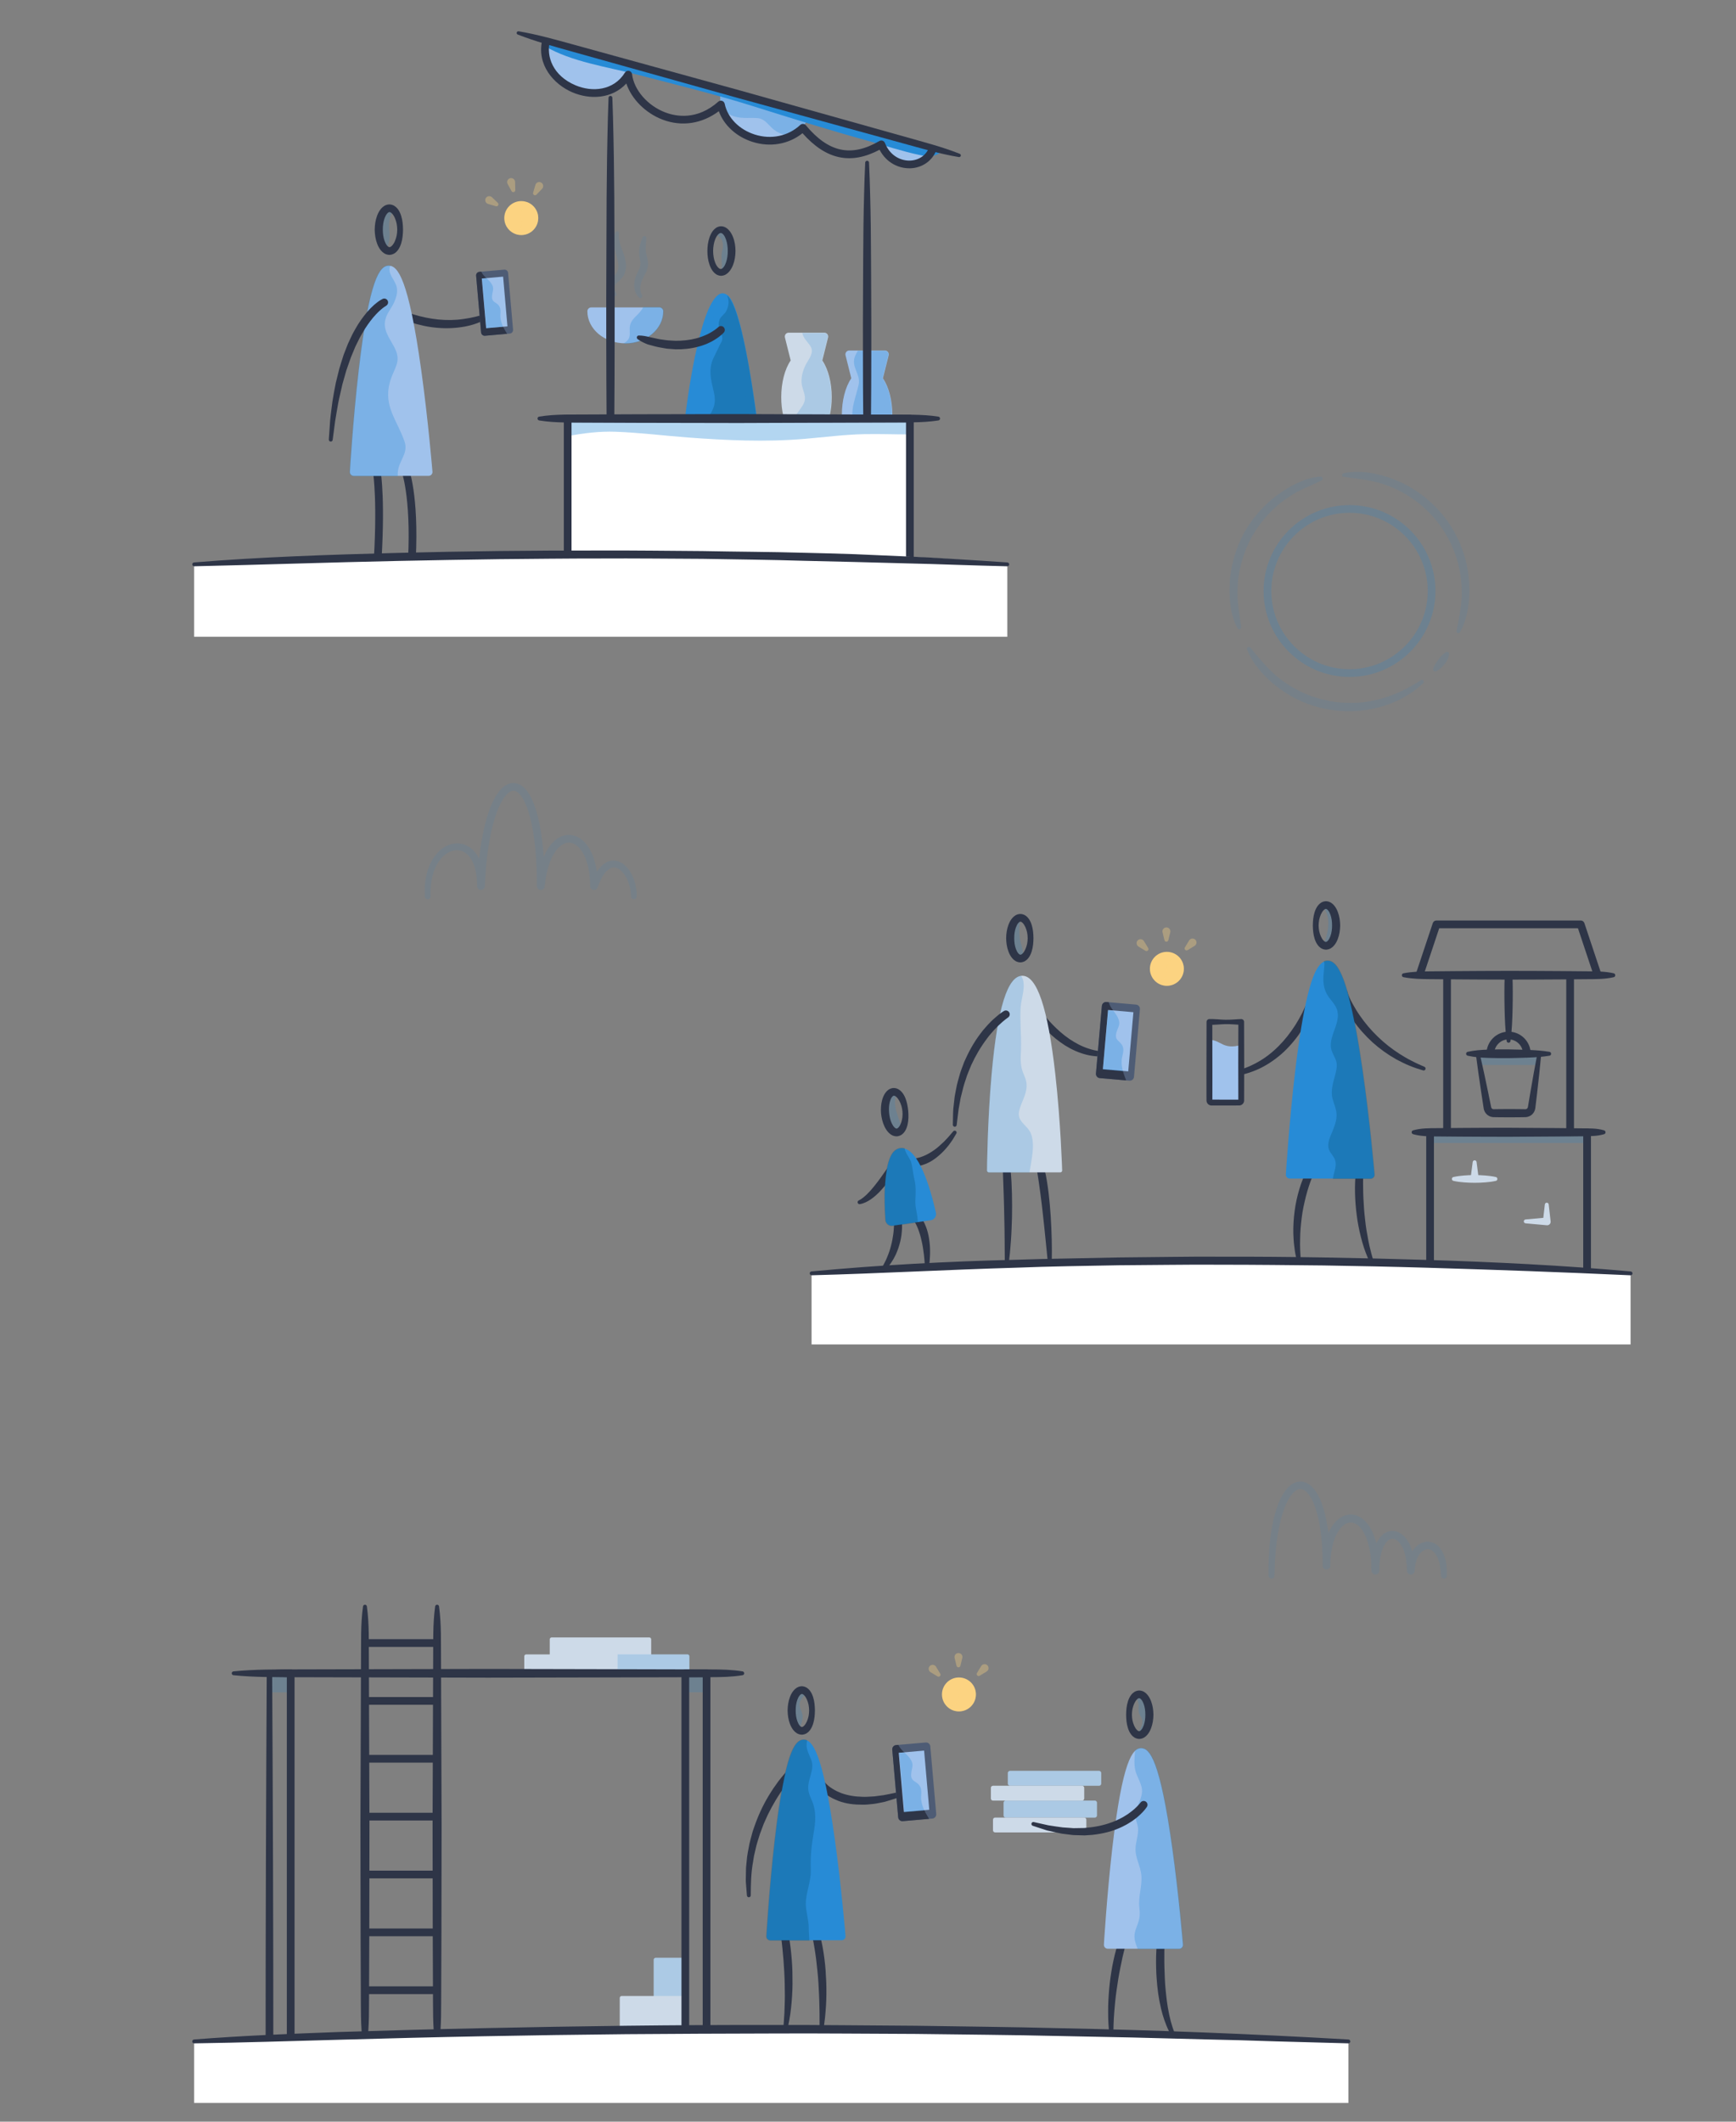 <?xml version="1.0" encoding="utf-8"?>
<!-- Generator: Adobe Illustrator 22.1.0, SVG Export Plug-In . SVG Version: 6.00 Build 0)  -->
<svg version="1.1" id="Vectors" xmlns="http://www.w3.org/2000/svg" xmlns:xlink="http://www.w3.org/1999/xlink" x="0px" y="0px"
	 width="900px" height="1100px" viewBox="0 0 900 1100" style="enable-background:new 0 0 900 1100;" xml:space="preserve">
<rect x="0" y="0" width="900" height="1100" fill="#808080" stroke="none"/>
<style type="text/css">
	.st0{fill:#CDDAE8;}
	.st1{opacity:0.2;fill:#278BD6;}
	.st2{fill:#278BD6;}
	.st3{opacity:0.3;fill:#064E72;}
	.st4{fill:#2E3547;}
	.st5{fill:#4E5C75;}
	.st6{fill:#A0C2EC;}
	.st7{opacity:0.3;fill:#278BD6;}
	.st8{opacity:0.1;fill:#278BD6;}
	.st9{fill:#EF4B4B;}
	.st10{opacity:0.2;}
	.st11{fill:#FFFFFF;}
	.st12{opacity:0.1;}
	.st13{opacity:0.35;fill:#278BD6;}
	.st14{opacity:0.35;}
	.st15{opacity:0.3;fill:#2E3547;}
	.st16{fill:#FCD381;}
	.st17{opacity:0.35;fill:#FCD381;}
	.st18{opacity:0.3;fill:#FCD381;}
	.st19{fill:none;}
	.st20{display:none;fill:#EF4B4B;}
	.st21{fill:#F8C069;}
	.st22{fill:#E23537;}
	.st23{fill:#237BC9;}
</style>
<path class="st8" d="M318.08,153.32c-0.56-0.48-1.15-1.01-1.67-1.7c-0.52-0.68-0.98-1.61-1.06-2.68c-0.09-1.05,0.24-2.12,0.7-2.94
	c0.45-0.84,1.02-1.46,1.52-2.04c1.03-1.16,1.97-2.04,2.37-2.95c0.45-0.93,0.67-2.03,0.62-3.24c-0.01-1.21-0.23-2.5-0.56-3.8
	c-0.28-1.3-0.77-2.65-1.13-4.12c-0.38-1.45-0.69-2.98-0.75-4.59c-0.05-1.6,0.18-3.3,0.92-4.78c0.25-0.5,0.85-0.7,1.35-0.45
	c0.4,0.2,0.61,0.64,0.54,1.06l-0.01,0.04c-0.42,2.54,0.39,5.03,1.35,7.66c0.5,1.3,1.02,2.66,1.48,4.16
	c0.42,1.49,0.75,3.06,0.79,4.75c0.02,1.67-0.28,3.51-1.2,5.14c-0.97,1.68-2.28,2.71-3.27,3.6c-0.5,0.45-0.94,0.89-1.25,1.29
	c-0.31,0.4-0.47,0.75-0.53,1.16c-0.18,0.77,0.45,1.92,1.26,3.1c0.31,0.46,0.19,1.09-0.27,1.4
	C318.92,153.65,318.42,153.61,318.08,153.32L318.08,153.32z"/>
<path class="st8" d="M331.33,154.31c-1.14-1.04-1.9-2.5-2.25-4c-0.35-1.51-0.36-3.06-0.1-4.54c0.22-1.49,0.83-2.96,1.39-4.16
	c0.56-1.23,1.13-2.32,1.41-3.34c0.31-1.03,0.36-1.8,0.14-2.97c-0.15-1.13-0.58-2.57-0.59-4.12c-0.07-3.03,0.82-5.72,1.82-8.18
	c0.21-0.52,0.8-0.77,1.32-0.55c0.42,0.17,0.66,0.59,0.63,1.01c-0.19,2.66-0.52,5.2-0.2,7.45c0.15,1.1,0.51,2.19,0.86,3.65
	c0.15,0.72,0.26,1.53,0.24,2.4c-0.02,0.86-0.17,1.7-0.41,2.45c-0.49,1.51-1.16,2.77-1.77,3.9c-0.62,1.15-1.09,2.12-1.41,3.21
	c-0.62,2.18-0.67,4.51,0.43,6.49l0.02,0.04c0.27,0.49,0.1,1.1-0.39,1.37C332.11,154.67,331.64,154.6,331.33,154.31z"/>
<g>
	<g>
		<path class="st6" d="M324.17,176c9.75,0,17.66-6.54,17.66-14.61h-35.31C306.52,169.46,314.42,176,324.17,176z"/>
		<path class="st6" d="M324.17,178c-10.84,0-19.66-7.45-19.66-16.61c0-1.1,0.9-2,2-2h35.31c1.1,0,2,0.9,2,2
			C343.83,170.55,335.01,178,324.17,178z M308.71,163.39c1.19,6.01,7.67,10.61,15.46,10.61s14.27-4.6,15.46-10.61H308.71z"/>
	</g>
</g>
<path class="st7" d="M344.03,161.39c0-1.21-0.99-2.2-2.2-2.2h-8.37c-0.87,2.19-3.9,4.82-4.5,5.46c-1.48,1.61-2.49,3.36-2.52,5.6
	c-0.03,1.87,0.42,4.11-0.79,5.82c-0.57,0.81-1.56,1.44-2.44,2.1c0.32,0.01,0.63,0.04,0.96,0.04
	C335.12,178.2,344.03,170.66,344.03,161.39z"/>
<g>
	<path class="st4" d="M226.6,1033.84h-37.4c-1.1,0-2-0.9-2-2s0.9-2,2-2h37.4c1.1,0,2,0.9,2,2S227.7,1033.84,226.6,1033.84z"/>
	<path class="st4" d="M188.2,1059.84c-1.39-9.46-1.04-18.92-1.14-28.37l-0.11-28.38l-0.09-56.75l0.2-56.75l0.1-28.37
		c0.12-9.46-0.28-18.92,1.04-28.38c0.08-0.55,0.59-0.94,1.14-0.86c0.46,0.06,0.8,0.43,0.86,0.86c1.32,9.46,0.93,18.92,1.04,28.38
		l0.1,28.37l0.2,56.75l-0.09,56.75l-0.11,28.38c-0.1,9.46,0.25,18.92-1.14,28.37c-0.08,0.55-0.59,0.93-1.15,0.85
		C188.6,1060.63,188.26,1060.27,188.2,1059.84z"/>
	<path class="st4" d="M225.6,1059.84c-1.38-9.46-1.04-18.92-1.14-28.37l-0.11-28.38l-0.09-56.75l0.2-56.75l0.1-28.37
		c0.12-9.46-0.28-18.92,1.04-28.38c0.08-0.55,0.59-0.94,1.14-0.86c0.46,0.06,0.8,0.43,0.86,0.86c1.32,9.46,0.93,18.92,1.04,28.38
		l0.1,28.37l0.2,56.75l-0.09,56.75l-0.11,28.38c-0.1,9.46,0.24,18.92-1.14,28.37c-0.08,0.55-0.59,0.93-1.15,0.85
		C226,1060.63,225.66,1060.27,225.6,1059.84z"/>
	<path class="st4" d="M226.6,853.84h-37.4c-1.1,0-2-0.9-2-2s0.9-2,2-2h37.4c1.1,0,2,0.9,2,2S227.7,853.84,226.6,853.84z"/>
	<path class="st4" d="M226.6,883.84h-37.4c-1.1,0-2-0.9-2-2s0.9-2,2-2h37.4c1.1,0,2,0.9,2,2S227.7,883.84,226.6,883.84z"/>
	<path class="st4" d="M226.6,913.84h-37.4c-1.1,0-2-0.9-2-2s0.9-2,2-2h37.4c1.1,0,2,0.9,2,2S227.7,913.84,226.6,913.84z"/>
	<path class="st4" d="M226.6,943.84h-37.4c-1.1,0-2-0.9-2-2s0.9-2,2-2h37.4c1.1,0,2,0.9,2,2S227.7,943.84,226.6,943.84z"/>
	<path class="st4" d="M226.6,973.84h-37.4c-1.1,0-2-0.9-2-2s0.9-2,2-2h37.4c1.1,0,2,0.9,2,2S227.7,973.84,226.6,973.84z"/>
	<path class="st4" d="M226.6,1003.84h-37.4c-1.1,0-2-0.9-2-2s0.9-2,2-2h37.4c1.1,0,2,0.9,2,2S227.7,1003.84,226.6,1003.84z"/>
</g>
<path class="st4" d="M698.46,515.14c0.05-0.15,0.08-0.32,0.07-0.48c0-0.06-0.03-0.22-0.02-0.18l0.01,0.02l0.03,0.09l0.11,0.34
	c0.1,0.25,0.18,0.51,0.3,0.77c0.21,0.52,0.44,1.06,0.69,1.59c0.49,1.06,1.02,2.12,1.6,3.16c1.13,2.09,2.38,4.13,3.75,6.09
	c2.72,3.92,5.81,7.62,9.28,10.92c3.43,3.35,7.23,6.32,11.28,8.93c2.04,1.28,4.11,2.54,6.28,3.6c2.13,1.15,4.37,2.11,6.6,3.08
	l0.03,0.01c0.51,0.22,0.74,0.81,0.52,1.32c-0.2,0.47-0.72,0.7-1.19,0.56c-2.4-0.69-4.79-1.5-7.11-2.46
	c-2.33-0.94-4.58-2.09-6.82-3.27c-4.4-2.48-8.55-5.44-12.33-8.84c-3.73-3.44-7.16-7.23-10.04-11.43c-1.44-2.1-2.79-4.26-3.97-6.53
	c-0.59-1.13-1.14-2.29-1.65-3.48c-0.26-0.6-0.5-1.2-0.72-1.83c-0.11-0.31-0.22-0.64-0.32-0.97l-0.15-0.55l-0.08-0.37l-0.02-0.09
	l-0.02-0.12l-0.01-0.18c-0.01-0.24,0.01-0.48,0.06-0.71c0.27-1.07,1.36-1.72,2.43-1.45S698.74,514.07,698.46,515.14z"/>
<path class="st4" d="M412.33,919.54c-1.84,1.98-3.7,4.26-5.37,6.55c-0.83,1.16-1.67,2.33-2.47,3.51c-0.76,1.21-1.57,2.4-2.29,3.63
	c-0.71,1.25-1.44,2.48-2.13,3.73l-1.98,3.82l-1.76,3.92c-0.31,0.65-0.57,1.32-0.81,1.99l-0.75,2.01l-0.76,2.01l-0.64,2.05
	c-0.41,1.37-0.89,2.73-1.24,4.12l-0.97,4.2c-0.38,1.39-0.5,2.83-0.76,4.24c-1.05,5.67-1.14,11.46-1.18,17.27l0,0.07
	c0,0.55-0.45,1-1,0.99c-0.52,0-0.94-0.4-0.99-0.91c-0.13-1.48-0.25-2.96-0.36-4.45c-0.11-1.49-0.28-2.97-0.21-4.47l0.08-4.48
	c-0.01-0.75,0.06-1.49,0.14-2.24l0.22-2.23c0.2-3,0.88-5.92,1.42-8.87c0.3-1.47,0.75-2.9,1.12-4.36l0.59-2.18l0.74-2.13
	c1.94-5.68,4.44-11.19,7.55-16.33c0.76-1.3,1.61-2.54,2.41-3.81c0.85-1.24,1.71-2.47,2.61-3.68c0.93-1.18,1.85-2.38,2.85-3.51
	c0.98-1.17,1.98-2.24,3.14-3.37c0.79-0.77,2.06-0.75,2.83,0.04c0.75,0.77,0.76,1.98,0.04,2.75L412.33,919.54z"/>
<g>
	<rect x="339.9" y="1016.03" class="st0" width="15.4" height="19.8"/>
	<path class="st0" d="M355.3,1036.83h-15.4c-0.55,0-1-0.45-1-1v-19.8c0-0.55,0.45-1,1-1h15.4c0.55,0,1,0.45,1,1v19.8
		C356.3,1036.39,355.85,1036.83,355.3,1036.83z M340.9,1034.83h13.4v-17.8h-13.4V1034.83z"/>
</g>
<g class="st10">
	<rect x="339.9" y="1016.03" class="st2" width="15.4" height="19.8"/>
	<path class="st2" d="M355.3,1036.83h-15.4c-0.55,0-1-0.45-1-1v-19.8c0-0.55,0.45-1,1-1h15.4c0.55,0,1,0.45,1,1v19.8
		C356.3,1036.39,355.85,1036.83,355.3,1036.83z M340.9,1034.83h13.4v-17.8h-13.4V1034.83z"/>
</g>
<g>
	
		<rect x="286" y="849.93" transform="matrix(-1 -1.224647e-16 1.224647e-16 -1 622.6 1708.666)" class="st0" width="50.6" height="8.8"/>
	<path class="st0" d="M336.6,859.73H286c-0.55,0-1-0.45-1-1v-8.8c0-0.55,0.45-1,1-1h50.6c0.55,0,1,0.45,1,1v8.8
		C337.6,859.29,337.15,859.73,336.6,859.73z M287,857.73h48.6v-6.8H287V857.73z"/>
</g>
<g>
	<rect x="272.8" y="858.73" class="st0" width="48.4" height="8.8"/>
	<path class="st0" d="M321.2,868.53h-48.4c-0.55,0-1-0.45-1-1v-8.8c0-0.55,0.45-1,1-1h48.4c0.55,0,1,0.45,1,1v8.8
		C322.2,868.09,321.75,868.53,321.2,868.53z M273.8,866.53h46.4v-6.8h-46.4V866.53z"/>
</g>
<g>
	
		<rect x="321.2" y="858.73" transform="matrix(-1 -1.224647e-16 1.224647e-16 -1 677.6 1726.265)" class="st0" width="35.2" height="8.8"/>
	<path class="st0" d="M356.4,868.53h-35.2c-0.55,0-1-0.45-1-1v-8.8c0-0.55,0.45-1,1-1h35.2c0.55,0,1,0.45,1,1v8.8
		C357.4,868.09,356.95,868.53,356.4,868.53z M322.2,866.53h33.2v-6.8h-33.2V866.53z"/>
</g>
<g class="st10">
	
		<rect x="321.2" y="858.73" transform="matrix(-1 -1.224647e-16 1.224647e-16 -1 677.6 1726.265)" class="st2" width="35.2" height="8.8"/>
	<path class="st2" d="M357.4,868.53h-37.2v-10.8h37.2V868.53z M322.2,866.53h33.2v-6.8h-33.2V866.53z"/>
</g>
<rect x="355.3" y="867.53" class="st1" width="11" height="9.85"/>
<rect x="139.7" y="867.53" class="st1" width="11" height="9.9"/>
<g>
	<rect x="322.3" y="1035.83" class="st0" width="33" height="20.9"/>
	<path class="st0" d="M355.3,1057.73h-33c-0.55,0-1-0.45-1-1v-20.9c0-0.55,0.45-1,1-1h33c0.55,0,1,0.45,1,1v20.9
		C356.3,1057.29,355.85,1057.73,355.3,1057.73z M323.3,1055.73h31v-18.9h-31V1055.73z"/>
</g>
<path class="st4" d="M366.3,1066.43h-11c-1.1,0-2-0.9-2-2v-196.9c0-1.1,0.9-2,2-2h11c1.1,0,2,0.9,2,2v196.9
	C368.3,1065.54,367.4,1066.43,366.3,1066.43z M357.3,1062.43h7v-192.9h-7V1062.43z"/>
<path class="st4" d="M121.04,866.53c11-1.1,21.99-1,32.99-1.03l32.99-0.08l65.98-0.16l65.98,0.14l32.99,0.08l16.5,0.04
	c5.5,0.01,11,0.12,16.5,1.01c0.55,0.09,0.93,0.61,0.84,1.16c-0.07,0.44-0.42,0.77-0.84,0.84c-5.5,0.89-11,1-16.5,1.01l-16.5,0.04
	l-32.99,0.08L253,869.8l-65.98-0.16l-32.99-0.08c-11-0.03-21.99,0.08-32.99-1.03c-0.55-0.06-0.96-0.55-0.9-1.1
	C120.19,866.95,120.57,866.58,121.04,866.53z"/>
<path class="st4" d="M138.29,866.12c3.99-0.35,8.27-0.61,12.41-0.59l0.01,0c1.1,0.01,2,0.9,1.99,2v198c0,1.1-0.9,2-2,2h-11
	c-1.1,0-2-0.9-2-2C137.68,999.06,137.94,932.44,138.29,866.12z M141.11,868.95c0.35,65.68,0.61,131.06,0.59,196.59l-2-2h11l-2,2
	v-198l2,2C147.51,869.55,144.46,869.3,141.11,868.95z"/>
<path class="st4" d="M472.8,600.68c0.05-0.01,0.36,0,0.57-0.01c0.23,0,0.48-0.03,0.72-0.05c0.5-0.06,0.99-0.14,1.5-0.25
	c0.51-0.08,1.01-0.26,1.51-0.39l1.5-0.54c1.99-0.79,3.91-1.91,5.73-3.21c1.85-1.27,3.49-2.87,5.18-4.44l2.37-2.55
	c0.76-0.89,1.5-1.79,2.28-2.67l0.04-0.05c0.37-0.41,1-0.45,1.41-0.09c0.36,0.32,0.44,0.85,0.2,1.25c-0.6,1.05-1.25,2.08-1.88,3.13
	c-0.67,1.02-1.42,1.99-2.13,2.99c-1.54,1.92-3.2,3.78-5.15,5.39c-1.9,1.65-4.04,3.12-6.46,4.13c-0.61,0.25-1.23,0.46-1.86,0.67
	c-0.65,0.17-1.27,0.38-1.95,0.48c-0.66,0.15-1.34,0.2-2.03,0.25c-0.36,0-0.69,0.03-1.06,0.01c-0.38-0.02-0.67-0.04-1.21-0.13
	c-1.06-0.18-1.77-1.18-1.59-2.24c0.14-0.84,0.81-1.46,1.6-1.59L472.8,600.68z"/>
<path class="st0" d="M523.6,918.13h46.2c0.61,0,1.1,0.49,1.1,1.1v5.5c0,0.61-0.49,1.1-1.1,1.1h-46.2c-0.61,0-1.1-0.49-1.1-1.1v-5.5
	C522.5,918.63,522.99,918.13,523.6,918.13z"/>
<path class="st1" d="M523.6,918.13h46.2c0.61,0,1.1,0.49,1.1,1.1v5.5c0,0.61-0.49,1.1-1.1,1.1h-46.2c-0.61,0-1.1-0.49-1.1-1.1v-5.5
	C522.5,918.63,522.99,918.13,523.6,918.13z"/>
<path class="st0" d="M521.4,933.53h46.2c0.61,0,1.1,0.49,1.1,1.1v6.6c0,0.61-0.49,1.1-1.1,1.1h-46.2c-0.61,0-1.1-0.49-1.1-1.1v-6.6
	C520.3,934.03,520.79,933.53,521.4,933.53z"/>
<path class="st1" d="M521.4,933.53h46.2c0.61,0,1.1,0.49,1.1,1.1v6.6c0,0.61-0.49,1.1-1.1,1.1h-46.2c-0.61,0-1.1-0.49-1.1-1.1v-6.6
	C520.3,934.03,520.79,933.53,521.4,933.53z"/>
<path class="st4" d="M538.73,522.78c1.01,1.45,2.18,2.99,3.37,4.41c1.2,1.44,2.44,2.85,3.76,4.19c2.63,2.67,5.43,5.17,8.51,7.25
	c3.06,2.09,6.35,3.85,9.87,4.99c3.5,1.2,7.2,1.72,10.97,1.72l0.03,0c0.55,0,1,0.45,1,1c0,0.5-0.37,0.92-0.85,0.99
	c-1.98,0.31-4.01,0.47-6.04,0.38c-2.02-0.12-4.06-0.37-6.04-0.87c-3.96-0.98-7.73-2.69-11.16-4.83c-3.4-2.2-6.57-4.74-9.36-7.63
	c-2.81-2.9-5.32-5.95-7.48-9.5c-0.57-0.94-0.27-2.17,0.67-2.75c0.91-0.55,2.08-0.3,2.67,0.56L538.73,522.78z"/>
<path class="st4" d="M541.57,606.38c0.98,4.08,1.53,8.03,2.05,12.05c0.47,4.01,0.84,8.03,1.1,12.05c0.24,4.02,0.45,8.04,0.53,12.06
	l0.08,6.03c-0.02,2.01-0.02,4.02-0.07,6.03c-0.01,0.55-0.47,0.99-1.03,0.98c-0.51-0.01-0.92-0.4-0.97-0.9
	c-0.43-3.99-0.8-7.97-1.2-11.95c-0.43-3.97-0.77-7.95-1.25-11.91c-0.43-3.96-0.88-7.92-1.42-11.86c-0.24-1.97-0.51-3.94-0.81-5.9
	c-0.27-1.95-0.59-3.95-0.92-5.79l-0.02-0.09c-0.19-1.09,0.53-2.12,1.62-2.32C540.32,604.69,541.32,605.36,541.57,606.38z"/>
<path class="st4" d="M523.93,606.69c0.21,2.05,0.32,4.07,0.46,6.1c0.09,2.03,0.17,4.06,0.23,6.09c0.11,4.06,0.09,8.12,0.03,12.18
	c-0.13,4.06-0.25,8.12-0.55,12.17c-0.14,2.02-0.31,4.05-0.49,6.07c-0.2,2.02-0.43,4.04-0.68,6.05c-0.07,0.55-0.57,0.94-1.12,0.87
	c-0.5-0.06-0.87-0.5-0.88-0.99l-0.09-12.09c-0.04-4.03-0.07-8.05-0.19-12.07c-0.04-4.02-0.19-8.04-0.31-12.06l-0.42-12.02l0-0.02
	c-0.04-1.1,0.83-2.03,1.93-2.07C522.93,604.86,523.82,605.65,523.93,606.69z"/>
<g>
	<path class="st0" d="M549.66,606.83H512.7c0,0,0.62-99.95,17.31-99.95C546.7,506.89,549.66,606.83,549.66,606.83z"/>
	<path class="st0" d="M549.66,607.83H512.7c-0.27,0-0.52-0.11-0.71-0.29c-0.19-0.19-0.29-0.45-0.29-0.71
		c0-0.25,0.18-25.32,2.4-50.06c3.07-34.24,8.28-50.88,15.91-50.88c7.62,0,13.21,16.64,17.08,50.86c2.8,24.74,3.56,49.81,3.57,50.06
		c0.01,0.27-0.09,0.53-0.28,0.73C550.19,607.72,549.93,607.83,549.66,607.83z M513.71,605.83h34.92
		c-0.17-4.96-1.06-27.05-3.53-48.87c-4.83-42.7-11.53-49.08-15.09-49.08c-3.55,0-10.09,6.37-13.92,49.05
		C514.13,578.8,513.77,600.92,513.71,605.83z"/>
</g>
<path class="st1" d="M534.52,603.14c0.79-4.77,1.8-10.72-0.06-15.41c-1.8-4.55-7.32-6.08-6.12-11.68c0.98-4.57,3.9-8.28,3.89-13.22
	c0-2.65-0.91-4.42-1.84-6.72c-1.61-3.96-1.22-7.89-1.07-12.15c0.24-7.2-0.63-14.47-0.19-21.65c0.29-4.75,3.06-11.42,0.6-15.84
	c-0.13-0.24-0.28-0.45-0.43-0.64c-7.31,1-12.32,17.68-15.31,50.93c-2.22,24.75-2.4,49.81-2.4,50.07c0,0.29,0.11,0.57,0.32,0.78
	c0.21,0.21,0.49,0.32,0.78,0.32h21C533.98,606.34,534.26,604.75,534.52,603.14z"/>
<polygon class="st1" points="767.19,552.14 797.22,552.14 798.05,546.33 766.15,546.33 "/>
<rect x="741.4" y="587.03" class="st1" width="81.4" height="5.53"/>
<path class="st1" d="M687.4,490.36c2.92,0,5.28-4.73,5.28-10.56s-2.36-10.56-5.28-10.56c-0.59,0-1.16,0.2-1.69,0.56
	c0.41,0.74,0.94,1.49,1.43,2.32c2.89,4.83,1.09,12.85-1.04,17.9C686.52,490.24,686.95,490.36,687.4,490.36z"/>
<path class="st1" d="M465.02,587.12c0.86-0.08,1.64-0.57,2.29-1.37c-0.14-3.01-1.62-6.16-2.46-9.01c-1.27-4.29-1.01-6.95-0.04-10.3
	c-0.53-0.27-1.08-0.4-1.63-0.35c-2.9,0.25-4.85,5.17-4.34,10.98C459.35,582.87,462.12,587.37,465.02,587.12z"/>
<path class="st1" d="M529,475.84c-2.92,0-5.28,4.73-5.28,10.56c0,5.83,2.36,10.56,5.28,10.56c0.36,0,0.7-0.07,1.04-0.21
	c0.07-0.23,0.14-0.46,0.18-0.69c0.66-3.37-1.12-6.51-1.56-9.79c-0.27-1.99-0.72-8.19,1.11-10.3
	C529.52,475.89,529.27,475.84,529,475.84z"/>
<path class="st1" d="M418.43,877.77c-0.8-0.96-1.73-1.53-2.73-1.53c-2.92,0-5.28,4.73-5.28,10.56c0,4.76,1.58,8.78,3.74,10.1
	c1-2.1,1.68-4.34,1.9-6.07c0.32-2.5-0.94-3.93-1.44-6.17C414.04,882.01,416.14,879.69,418.43,877.77z"/>
<path class="st1" d="M589.46,899.31c0.37,0.16,0.75,0.25,1.14,0.25c2.92,0,5.28-4.73,5.28-10.56c0-5.83-2.36-10.56-5.28-10.56
	c-0.73,0-1.43,0.3-2.07,0.84c0.47,0.76,0.94,1.67,1.08,1.95c1.26,2.53,0.38,3.89,0.78,6.43c0.23,1.47,1.31,2.47,1.67,3.78
	c0.77,2.81-1.03,5.02-2.33,7.28C589.63,898.9,589.54,899.1,589.46,899.31z"/>
<path class="st4" d="M706.7,610.27c-0.03,1.78-0.06,3.66-0.01,5.49c0.01,1.85,0.07,3.7,0.15,5.54c0.17,3.7,0.43,7.39,0.88,11.06
	c0.35,3.69,1,7.33,1.7,10.96l0.57,2.72l0.68,2.69c0.38,1.82,1.02,3.56,1.49,5.36l0.02,0.07c0.14,0.53-0.18,1.08-0.72,1.22
	c-0.48,0.12-0.96-0.12-1.16-0.55c-1.6-3.46-3-7.05-4.03-10.73c-1.06-3.68-1.87-7.43-2.49-11.2c-0.57-3.78-1-7.58-1.19-11.4
	c-0.18-3.83-0.21-7.61,0.12-11.52c0.09-1.1,1.06-1.92,2.16-1.83c1.05,0.09,1.84,0.98,1.83,2.02L706.7,610.27z"/>
<path class="st4" d="M680.43,609.92c-0.66,1.58-1.32,3.37-1.88,5.11c-0.56,1.76-1.11,3.53-1.55,5.33c-0.88,3.6-1.71,7.23-2.14,10.93
	c-0.45,3.69-0.81,7.4-0.83,11.14c-0.15,3.74,0.12,7.47,0.33,11.25l0,0.05c0.03,0.55-0.39,1.02-0.94,1.06
	c-0.5,0.03-0.93-0.31-1.03-0.78c-0.21-0.94-0.41-1.89-0.6-2.84c-0.18-0.95-0.42-1.9-0.52-2.86c-0.24-1.92-0.52-3.85-0.62-5.8
	c-0.29-3.88-0.18-7.8,0.19-11.68c0.38-3.88,1.01-7.75,2.01-11.53c0.49-1.89,1.05-3.77,1.69-5.63c0.69-1.86,1.36-3.64,2.32-5.52
	c0.5-0.98,1.71-1.37,2.69-0.87c0.94,0.48,1.33,1.59,0.94,2.55L680.43,609.92z"/>
<path class="st4" d="M477.29,631.02c0.3,0.36,0.45,0.56,0.64,0.83c0.18,0.26,0.33,0.51,0.5,0.77c0.3,0.52,0.59,1.03,0.84,1.56
	c0.5,1.06,0.9,2.13,1.27,3.21c0.7,2.17,1.11,4.39,1.36,6.6c0.27,2.21,0.32,4.42,0.26,6.62c-0.05,1.1-0.12,2.19-0.2,3.28
	c-0.14,1.09-0.26,2.17-0.43,3.24c-0.09,0.55-0.6,0.92-1.15,0.84c-0.46-0.07-0.8-0.45-0.84-0.89l0-0.05
	c-0.1-1.06-0.16-2.11-0.23-3.16l-0.29-3.13c-0.28-2.07-0.52-4.13-0.95-6.14c-0.41-2.01-0.9-3.99-1.54-5.87
	c-0.31-0.94-0.66-1.88-1.06-2.76c-0.2-0.45-0.39-0.88-0.61-1.3l-0.61-1.08l-0.17-0.31c-0.54-0.95-0.2-2.17,0.75-2.7
	C475.64,630.1,476.69,630.31,477.29,631.02z"/>
<path class="st4" d="M467.51,633.06c0.16,1.3,0.15,2.42,0.14,3.61c-0.05,1.17-0.15,2.34-0.29,3.5c-0.28,2.32-0.85,4.61-1.6,6.83
	c-0.35,1.11-0.84,2.19-1.28,3.27c-0.55,1.04-1,2.11-1.66,3.09c-1.17,2.02-2.66,3.84-4.26,5.49c-0.39,0.4-1.02,0.41-1.42,0.02
	c-0.32-0.31-0.39-0.79-0.2-1.17l0.05-0.1c0.49-0.98,1.11-1.86,1.55-2.85l0.73-1.43c0.23-0.48,0.42-0.98,0.63-1.47
	c0.83-1.96,1.52-3.96,2.03-6.02c0.55-2.04,0.93-4.12,1.2-6.22c0.14-1.05,0.23-2.1,0.29-3.15c0.09-1.03,0.1-2.14,0.11-3.06l0-0.14
	c0.01-1.1,0.92-1.99,2.02-1.97C466.56,631.31,467.39,632.08,467.51,633.06z"/>
<path class="st4" d="M463.39,607.85c-0.98,1.83-2.05,3.49-3.25,5.12c-1.18,1.63-2.49,3.18-3.89,4.66c-1.4,1.47-2.92,2.87-4.65,4.06
	c-1.71,1.19-3.63,2.24-5.83,2.6c-0.55,0.09-1.07-0.28-1.15-0.83c-0.07-0.45,0.16-0.88,0.55-1.07l0.05-0.02
	c1.58-0.77,2.96-1.98,4.28-3.24c1.31-1.28,2.55-2.68,3.73-4.16c1.19-1.46,2.32-2.98,3.43-4.52l3.28-4.64l0.04-0.06
	c0.64-0.9,1.89-1.12,2.79-0.48C463.61,605.86,463.86,606.97,463.39,607.85z"/>
<path class="st4" d="M680.36,523.37c-1.83,4.91-4.33,9.22-7.27,13.38c-1.49,2.05-3.1,4.01-4.83,5.87c-1.72,1.87-3.56,3.62-5.56,5.2
	c-3.96,3.19-8.37,5.87-13.14,7.63c-4.74,1.83-9.79,2.73-14.8,2.87c-0.55,0.02-1.01-0.42-1.03-0.97c-0.01-0.51,0.36-0.95,0.85-1.02
	l0.04-0.01c2.38-0.35,4.75-0.71,7.04-1.39c1.16-0.29,2.28-0.69,3.41-1.05c0.56-0.19,1.11-0.43,1.66-0.64
	c0.55-0.21,1.1-0.43,1.63-0.7c4.31-1.97,8.32-4.54,11.85-7.68c3.55-3.12,6.7-6.7,9.42-10.59c1.38-1.93,2.66-3.94,3.82-6.01
	c1.17-2.04,2.27-4.23,3.15-6.29l0.05-0.11c0.43-1.02,1.61-1.49,2.62-1.05C680.25,521.25,680.72,522.38,680.36,523.37z"/>
<g>
	<path class="st6" d="M627,539.11v32.53h16.5v-29.88C633.88,544.45,633.17,539.22,627,539.11z"/>
</g>
<path class="st4" d="M427.58,924.02c0.16,0.19,0.48,0.55,0.77,0.83c0.28,0.3,0.63,0.58,0.94,0.87c0.67,0.55,1.36,1.09,2.12,1.55
	c0.72,0.5,1.53,0.89,2.31,1.32c0.79,0.4,1.64,0.71,2.46,1.07c3.38,1.22,7.04,1.82,10.75,1.89c1.85,0.12,3.72-0.08,5.59-0.16
	c0.94-0.01,1.87-0.23,2.81-0.32c0.94-0.12,1.88-0.23,2.81-0.37c1.86-0.39,3.75-0.69,5.61-1.12c1.85-0.48,3.72-0.95,5.61-1.38
	l0.07-0.02c0.54-0.12,1.07,0.22,1.2,0.75c0.11,0.48-0.14,0.95-0.58,1.14c-1.81,0.79-3.64,1.53-5.49,2.27
	c-1.88,0.63-3.8,1.19-5.71,1.77c-1.96,0.4-3.92,0.87-5.92,1.13c-2.01,0.21-4.02,0.47-6.07,0.4c-4.06,0.01-8.25-0.45-12.18-1.95
	c-0.96-0.42-1.95-0.79-2.89-1.27c-0.93-0.51-1.88-0.97-2.74-1.62c-0.89-0.58-1.72-1.27-2.53-1.99c-0.39-0.39-0.8-0.73-1.16-1.16
	c-0.38-0.43-0.7-0.8-1.11-1.4c-0.62-0.91-0.39-2.15,0.51-2.77c0.85-0.59,2-0.42,2.65,0.35L427.58,924.02z"/>
<g>
	<path class="st5" d="M483.37,942.85l-15.34,1.34c-1.21,0.11-2.28-0.79-2.38-2l-3.07-35.07c-0.11-1.21,0.79-2.28,2-2.38l15.34-1.34
		c1.21-0.11,2.28,0.79,2.38,2l3.07,35.07C485.48,941.67,484.58,942.74,483.37,942.85z"/>
	<path class="st4" d="M462.58,907.12l3.07,35.07c0.11,1.21,1.17,2.11,2.38,2l13.65-1.19c-1.82-3.06-3.63-5.87-4.09-9.83
		c-0.29-2.52,0.68-5.2-0.87-7.42c-1.76-2.52-4.59-1.99-4.34-5.95c0.23-3.55,1.77-4.75-0.6-8.12c-1.4-1.99-3.47-3.33-4.94-5.24
		c-0.5-0.65-0.85-1.24-1.11-1.81l-1.17,0.1C463.37,904.85,462.48,905.91,462.58,907.12z"/>
	
		<rect x="467.49" y="908.22" transform="matrix(0.996 -0.087 0.087 0.996 -78.695 44.834)" class="st6" width="13.2" height="30.8"/>
	<path class="st7" d="M468.85,939.54l10.38-0.91c-0.79-1.64-1.4-3.39-1.64-5.46c-0.29-2.52,0.68-5.2-0.87-7.42
		c-1.76-2.52-4.59-1.99-4.34-5.95c0.23-3.55,1.77-4.75-0.6-8.12c-0.82-1.16-1.86-2.1-2.88-3.06l-2.74,0.24L468.85,939.54z"/>
</g>
<path class="st4" d="M408.91,1003.59c0.79,4.18,1.25,8.3,1.57,12.47c0.35,4.16,0.4,8.34,0.39,12.51c-0.04,4.17-0.32,8.35-0.76,12.5
	c-0.44,4.15-1.21,8.27-2.19,12.33c-0.13,0.54-0.67,0.87-1.21,0.74c-0.48-0.12-0.79-0.56-0.76-1.03l0-0.06
	c0.12-2.05,0.42-4.07,0.49-6.12l0.21-3.05l0.11-3.06c0.09-2.03,0.11-4.08,0.14-6.11c0-2.04-0.04-4.08-0.08-6.11
	c-0.06-4.07-0.33-8.14-0.62-12.21c-0.15-2.03-0.35-4.06-0.55-6.08c-0.19-2.02-0.44-4.06-0.69-6.02l-0.01-0.06
	c-0.14-1.1,0.64-2.1,1.73-2.23C407.75,1001.84,408.71,1002.56,408.91,1003.59z"/>
<path class="st4" d="M425.11,1003.42c1.12,4.09,1.78,8.08,2.3,12.15c0.55,4.06,0.77,8.14,0.95,12.22c0.12,4.08,0.11,8.16-0.15,12.23
	c-0.1,2.03-0.33,4.06-0.5,6.09c-0.23,2.02-0.51,4.04-0.81,6.05c-0.08,0.55-0.59,0.92-1.14,0.84c-0.49-0.07-0.85-0.5-0.85-0.98
	l0-0.03c-0.04-4.03,0.03-8.03-0.11-12.03c-0.05-4-0.29-7.98-0.5-11.96c-0.24-3.98-0.7-7.94-1.15-11.88
	c-0.23-1.97-0.54-3.93-0.85-5.89c-0.3-1.94-0.67-3.93-1.06-5.77l-0.02-0.09c-0.23-1.08,0.46-2.14,1.54-2.37
	C423.81,1001.77,424.83,1002.41,425.11,1003.42z"/>
<path class="st4" d="M583.37,1008.93c-0.96,3.66-1.83,7.51-2.56,11.32c-0.78,3.81-1.4,7.66-1.93,11.53
	c-0.3,1.93-0.49,3.87-0.72,5.81c-0.16,1.94-0.38,3.89-0.51,5.83c-0.32,3.9-0.4,7.81-0.5,11.73l0,0.03
	c-0.01,0.55-0.47,0.99-1.03,0.98c-0.51-0.01-0.92-0.4-0.97-0.9c-0.41-3.96-0.68-7.95-0.65-11.95c-0.06-4,0.2-7.99,0.52-11.97
	c0.33-3.99,0.92-7.95,1.62-11.89c0.38-1.97,0.8-3.92,1.26-5.88c0.5-1.96,0.99-3.86,1.66-5.84c0.35-1.05,1.49-1.61,2.53-1.26
	c1,0.34,1.56,1.39,1.3,2.39L583.37,1008.93z"/>
<path class="st4" d="M603.7,1008.47c-0.05,1.91-0.1,3.9-0.08,5.86c-0.01,1.96-0.01,3.93,0.06,5.89c0.13,3.92,0.24,7.86,0.65,11.75
	c0.39,3.89,0.83,7.79,1.64,11.6c0.15,0.97,0.42,1.89,0.63,2.85l0.33,1.42l0.42,1.39c0.3,0.92,0.49,1.89,0.86,2.78
	c0.35,0.9,0.69,1.81,1.02,2.73l0.02,0.07c0.19,0.52-0.09,1.09-0.61,1.28c-0.46,0.16-0.95-0.03-1.19-0.43
	c-2.13-3.52-3.58-7.39-4.75-11.29c-0.28-0.98-0.51-1.97-0.77-2.96c-0.24-0.99-0.42-1.99-0.63-2.98c-0.22-0.99-0.39-1.99-0.55-3
	c-0.16-1-0.35-2-0.45-3.01l-0.35-3.02l-0.26-3.02c-0.16-2.02-0.29-4.03-0.31-6.05c-0.1-4.05-0.05-8.05,0.32-12.14
	c0.1-1.1,1.07-1.91,2.17-1.81c1.05,0.09,1.84,0.99,1.82,2.04L603.7,1008.47z"/>
<g>
	<path class="st11" d="M100.65,1058.38c0,0,282.7-14.3,598.4,0v31.9h-598.4V1058.38z"/>
</g>
<path class="st4" d="M822.8,671.53h-81.4c-1.1,0-2-0.9-2-2v-82.5c0-1.1,0.9-2,2-2h81.4c1.1,0,2,0.9,2,2v82.5
	C824.8,670.64,823.9,671.53,822.8,671.53z M743.4,667.53h77.4v-78.5h-77.4V667.53z"/>
<path class="st4" d="M732.6,586.03c4.12-1.16,8.25-1.12,12.38-1.14l12.38-0.11c8.25-0.1,16.5-0.06,24.75-0.09l24.75,0.16l12.38,0.13
	c4.12,0.09,8.25-0.18,12.38,1.05c0.55,0.16,0.87,0.75,0.7,1.3c-0.1,0.35-0.38,0.6-0.7,0.7c-4.12,1.23-8.25,0.96-12.38,1.05
	l-12.38,0.13l-24.75,0.16c-8.25-0.04-16.5,0-24.75-0.09l-12.38-0.11c-4.12-0.02-8.25,0.02-12.38-1.14
	c-0.55-0.16-0.87-0.73-0.72-1.28C731.98,586.39,732.26,586.13,732.6,586.03z"/>
<path class="st8" d="M327.14,464.7c-0.05-2.93-0.7-5.88-1.9-8.53c-0.6-1.32-1.34-2.57-2.23-3.64c-0.88-1.08-1.93-1.95-3.03-2.42
	c-1.1-0.49-2.19-0.49-3.24-0.09c-1.05,0.43-2.06,1.28-2.93,2.34c-0.87,1.06-1.63,2.29-2.27,3.62c-0.67,1.31-1.2,2.71-1.72,4.12
	l0,0.01l-0.01,0.03c-0.4,1.03-1.56,1.54-2.59,1.14c-0.78-0.31-1.27-1.06-1.27-1.85c-0.03-4.92-0.61-9.87-2.34-14.29
	c-0.86-2.2-2.03-4.24-3.55-5.81c-0.36-0.41-0.8-0.71-1.19-1.06c-0.44-0.27-0.85-0.6-1.31-0.78c-0.44-0.25-0.91-0.35-1.37-0.5
	c-0.47-0.06-0.94-0.16-1.41-0.12c-0.94,0.04-1.9,0.26-2.79,0.77c-0.47,0.19-0.87,0.56-1.32,0.83c-0.39,0.38-0.83,0.68-1.2,1.1
	c-1.54,1.6-2.75,3.65-3.71,5.83c-0.98,2.18-1.68,4.53-2.22,6.92c-0.58,2.38-0.89,4.85-1.18,7.31l0,0.03
	c-0.13,1.1-1.12,1.88-2.22,1.75c-1.02-0.12-1.76-0.98-1.77-1.98c-0.02-9.34-0.46-18.69-1.93-27.83c-0.75-4.55-1.76-9.07-3.35-13.27
	c-0.8-2.08-1.77-4.1-3-5.74c-0.61-0.82-1.3-1.53-2.01-2c-0.72-0.47-1.41-0.68-2.09-0.64c-1.38,0.08-3,1.37-4.25,3.04
	c-1.28,1.66-2.31,3.66-3.21,5.71c-1.79,4.14-3.01,8.61-3.98,13.12c-1.92,9.05-2.8,18.37-3.21,27.69l0,0.01
	c-0.06,1.1-1,1.95-2.11,1.89c-1.05-0.06-1.87-0.93-1.89-1.97c-0.03-2.37-0.13-4.75-0.57-7.04c-0.44-2.28-1.12-4.49-2.2-6.42
	c-1.08-1.9-2.54-3.58-4.38-4.42c-0.89-0.49-1.9-0.67-2.89-0.76c-1.01-0.06-2.03,0.11-3.04,0.4c-2,0.65-3.84,1.98-5.34,3.64
	c-1.51,1.67-2.69,3.69-3.56,5.84c-0.87,2.16-1.44,4.46-1.79,6.81c-0.35,2.35-0.38,4.75-0.32,7.15l0,0.06
	c0.02,0.83-0.63,1.52-1.46,1.54c-0.82,0.02-1.5-0.62-1.54-1.43c-0.11-2.56-0.12-5.14,0.22-7.72c0.34-2.57,0.92-5.13,1.87-7.6
	c0.95-2.46,2.26-4.82,4.05-6.88c1.78-2.04,4.05-3.79,6.77-4.73c1.37-0.43,2.82-0.7,4.3-0.64c1.46,0.09,2.96,0.38,4.27,1.04
	c2.73,1.21,4.7,3.47,6.09,5.82c1.39,2.39,2.21,4.97,2.75,7.55c0.54,2.59,0.69,5.19,0.76,7.78l-4-0.08l0-0.01
	c0.42-9.48,1.31-18.98,3.29-28.36c1.02-4.68,2.27-9.35,4.22-13.87c0.99-2.25,2.12-4.48,3.71-6.56c0.8-1.03,1.71-2.04,2.86-2.9
	c1.14-0.85,2.61-1.57,4.28-1.7c1.68-0.12,3.33,0.46,4.57,1.29c1.26,0.83,2.2,1.87,3,2.92c1.59,2.13,2.66,4.42,3.55,6.72
	c1.74,4.61,2.78,9.34,3.56,14.07c1.52,9.47,1.96,18.99,1.98,28.47l-3.99-0.2c0.31-2.61,0.64-5.22,1.26-7.8
	c0.58-2.58,1.35-5.16,2.46-7.64c1.1-2.48,2.5-4.9,4.5-7c0.48-0.54,1.08-0.99,1.62-1.48c0.63-0.41,1.2-0.9,1.91-1.21
	c1.33-0.75,2.93-1.17,4.53-1.22c0.81-0.05,1.6,0.08,2.39,0.21c0.76,0.22,1.54,0.42,2.22,0.79c0.73,0.31,1.34,0.76,1.98,1.17
	c0.57,0.48,1.18,0.93,1.67,1.47c2.04,2.11,3.42,4.6,4.42,7.15c1.99,5.12,2.57,10.49,2.61,15.76l-3.88-0.68l0-0.01
	c0.6-1.53,1.23-3.05,2.03-4.53c0.77-1.49,1.7-2.94,2.86-4.28c1.16-1.33,2.62-2.59,4.52-3.3c1.89-0.71,4.2-0.58,5.94,0.3
	c1.78,0.84,3.14,2.11,4.22,3.49c1.08,1.39,1.92,2.9,2.58,4.46c1.31,3.13,1.94,6.47,1.92,9.83c-0.01,0.83-0.68,1.49-1.51,1.49
	c-0.81-0.01-1.47-0.66-1.49-1.47L327.14,464.7z"/>
<path class="st4" d="M100.6,1057.38c24.89-1.98,49.82-2.94,74.76-3.87c24.94-0.78,49.88-1.47,74.82-2
	c49.88-1.06,99.78-1.75,149.68-1.65l18.71,0l18.71,0.12l37.42,0.28c24.95,0.4,49.89,0.61,74.83,1.27
	c49.89,0.99,99.76,2.98,149.57,5.85c0.55,0.03,0.97,0.5,0.94,1.06c-0.03,0.54-0.49,0.96-1.02,0.94l-0.01,0l-37.39-1.02l-18.69-0.59
	l-18.7-0.45l-37.39-0.98l-37.39-0.75c-24.93-0.6-49.86-0.75-74.79-1.09l-37.4-0.19l-18.7-0.07l-18.7,0.04
	c-24.93,0.02-49.87,0.19-74.8,0.35l-37.4,0.45l-37.4,0.63c-24.93,0.47-49.86,1.1-74.78,1.82c-24.92,0.69-49.84,1.48-74.78,1.86
	l-0.01,0c-0.55,0.01-1.01-0.43-1.02-0.98C99.67,1057.87,100.08,1057.43,100.6,1057.38z"/>
<path class="st8" d="M751.3,339.19c-0.13,1.02-0.48,1.93-0.89,2.79c-0.42,0.86-0.94,1.66-1.53,2.4c-0.59,0.74-1.24,1.44-1.97,2.06
	c-0.74,0.61-1.51,1.19-2.44,1.6c-0.55,0.24-1.19,0-1.44-0.55c-0.12-0.26-0.12-0.54-0.04-0.79l0.01-0.02
	c0.32-0.93,0.76-1.73,1.21-2.52c0.46-0.77,0.97-1.51,1.5-2.22c0.53-0.71,1.1-1.39,1.73-2.04c0.64-0.64,1.31-1.26,2.17-1.79
	l0.01-0.01c0.52-0.32,1.2-0.16,1.52,0.36C751.28,338.69,751.33,338.95,751.3,339.19z"/>
<path class="st8" d="M696.53,245.36c5-1.12,10.22-0.9,15.25,0.05c5.04,0.95,9.95,2.58,14.62,4.73c4.65,2.18,9.03,4.96,13,8.22
	c3.94,3.3,7.53,7.03,10.57,11.19c6.04,8.32,10.04,18.15,11.29,28.35c0.63,5.09,0.7,10.25,0.09,15.33
	c-0.59,5.08-1.94,10.12-4.45,14.57c-0.26,0.46-0.85,0.63-1.31,0.37c-0.37-0.21-0.55-0.63-0.47-1.02l0-0.01
	c0.96-4.84,1.92-9.53,2.41-14.32c0.49-4.78,0.34-9.62-0.33-14.36c-1.38-9.49-5.11-18.6-10.81-26.28c-2.81-3.87-6.14-7.35-9.79-10.44
	c-3.7-3.03-7.73-5.66-12.03-7.77c-4.32-2.06-8.88-3.65-13.58-4.61c-4.71-0.94-9.46-1.44-14.37-2.11l-0.01,0
	c-0.53-0.07-0.9-0.56-0.83-1.09C695.84,245.76,696.15,245.45,696.53,245.36z"/>
<path class="st8" d="M641.57,325.71c-2.04-3.75-3.17-7.93-3.7-12.15c-0.26-2.11-0.42-4.24-0.46-6.37c0-2.13,0.1-4.26,0.19-6.39
	c0.71-8.51,3.26-16.86,7.29-24.4c4.18-7.46,9.86-14.08,16.64-19.28c3.47-2.48,7.04-4.85,10.94-6.6c3.8-1.92,7.97-3.16,12.22-3.43
	c0.56-0.04,1.04,0.39,1.08,0.95c0.03,0.41-0.19,0.78-0.53,0.96l-0.06,0.03c-3.67,1.97-7.39,3.27-10.94,5.12
	c-3.61,1.7-6.9,3.99-10.09,6.35c-6.18,5-11.46,11.12-15.3,18.08c-3.81,6.97-6.17,14.69-7.03,22.61c-0.12,1.98-0.26,3.97-0.29,5.96
	c0,1.99,0.11,3.98,0.32,5.97c0.19,1.98,0.47,3.96,0.74,5.95c0.28,1.99,0.61,3.98,0.87,6.02l0,0.02c0.07,0.56-0.32,1.06-0.88,1.13
	C642.16,326.28,641.76,326.06,641.57,325.71z"/>
<path class="st8" d="M737.84,354.19c-6.42,6.08-14.58,10.4-23.25,12.6c-8.67,2.25-17.84,2.55-26.66,0.89
	c-4.41-0.82-8.73-2.16-12.86-3.91c-4.11-1.8-8.03-4.05-11.64-6.69c-0.89-0.69-1.82-1.31-2.66-2.05l-2.55-2.18l-2.41-2.34
	c-0.81-0.77-1.53-1.63-2.27-2.46c-2.91-3.38-5.4-7.16-7.03-11.31c-0.2-0.52,0.05-1.11,0.57-1.31c0.42-0.17,0.88-0.03,1.15,0.3
	l0.01,0.02c2.72,3.35,5.36,6.6,8.23,9.65c0.75,0.73,1.41,1.55,2.19,2.25l2.29,2.14l2.43,1.99c0.8,0.67,1.69,1.23,2.52,1.86
	c3.43,2.38,7.08,4.43,10.91,6.09c3.85,1.6,7.86,2.79,11.95,3.61c4.08,0.87,8.28,1.08,12.45,1.08c4.18-0.05,8.35-0.59,12.42-1.55
	c8.16-1.91,15.85-5.52,22.97-10.22l0.01,0c0.46-0.31,1.08-0.18,1.39,0.28C738.26,353.32,738.19,353.86,737.84,354.19z"/>
<path class="st1" d="M699.64,350.96c-24.56,0-44.55-19.98-44.55-44.55s19.98-44.55,44.55-44.55s44.55,19.98,44.55,44.55
	S724.2,350.96,699.64,350.96z M699.64,265.86c-22.36,0-40.55,18.19-40.55,40.55s18.19,40.55,40.55,40.55s40.55-18.19,40.55-40.55
	S721.99,265.86,699.64,265.86z"/>
<path class="st0" d="M753.5,610.23c1.83-0.41,3.67-0.63,5.5-0.78c1.83-0.15,3.67-0.22,5.5-0.22c1.83-0.01,3.67,0.07,5.5,0.22
	c1.83,0.15,3.67,0.36,5.5,0.78c0.55,0.13,0.9,0.68,0.77,1.23c-0.09,0.4-0.4,0.69-0.77,0.77c-1.83,0.42-3.67,0.64-5.5,0.78
	c-1.83,0.14-3.67,0.23-5.5,0.22c-1.83,0-3.67-0.08-5.5-0.22c-1.83-0.15-3.67-0.36-5.5-0.78c-0.55-0.12-0.9-0.67-0.78-1.22
	C752.81,610.61,753.13,610.32,753.5,610.23z"/>
<path class="st0" d="M762.5,610.13l1-7.7c0.07-0.55,0.58-0.94,1.13-0.87c0.46,0.06,0.81,0.43,0.87,0.87l1,7.7
	c0.14,1.1-0.64,2.12-1.74,2.26s-2.12-0.64-2.26-1.74C762.48,610.48,762.48,610.3,762.5,610.13z"/>
<path class="st0" d="M790.9,632.23l11-1l-2,2l1-8.8c0.06-0.55,0.56-0.95,1.11-0.89c0.47,0.05,0.83,0.43,0.89,0.89l1,8.8
	c0.11,0.99-0.6,1.89-1.59,2c-0.12,0.01-0.24,0.02-0.36,0.01l-0.05,0l-11-1c-0.55-0.05-0.96-0.54-0.91-1.09
	C790.04,632.65,790.43,632.28,790.9,632.23z"/>
<path class="st4" d="M814,589.03c-1.1,0-2-0.9-2-2v-81.4c0-1.1,0.9-2,2-2s2,0.9,2,2v81.4C816,588.14,815.1,589.03,814,589.03z"/>
<path class="st4" d="M750.2,589.03c-1.1,0-2-0.9-2-2v-81.4c0-1.1,0.9-2,2-2s2,0.9,2,2v81.4C752.2,588.14,751.3,589.03,750.2,589.03z
	"/>
<path class="st4" d="M791.56,548.33c-1.1,0-2-0.9-2-2c0-4.12-3.35-7.46-7.46-7.46s-7.46,3.35-7.46,7.46c0,1.1-0.9,2-2,2s-2-0.9-2-2
	c0-6.32,5.14-11.46,11.46-11.46c6.32,0,11.46,5.14,11.46,11.46C793.56,547.44,792.67,548.33,791.56,548.33z"/>
<path class="st4" d="M422.48,886.8c-0.03,2.28-0.2,4.57-0.92,6.87c-0.37,1.15-0.85,2.3-1.69,3.41c-0.41,0.55-0.96,1.08-1.64,1.52
	c-0.7,0.43-1.59,0.73-2.52,0.76c-0.93-0.02-1.83-0.29-2.55-0.72c-0.69-0.43-1.27-0.94-1.71-1.48c-0.9-1.08-1.47-2.22-1.91-3.37
	c-0.87-2.3-1.18-4.65-1.22-6.99c0.04-2.34,0.35-4.69,1.22-6.99c0.44-1.15,1-2.29,1.91-3.37c0.44-0.54,1.02-1.05,1.71-1.48
	c0.71-0.42,1.61-0.7,2.55-0.72c0.93,0.03,1.82,0.33,2.52,0.76c0.68,0.44,1.23,0.97,1.64,1.52c0.84,1.1,1.33,2.26,1.69,3.41
	C422.28,882.23,422.45,884.52,422.48,886.8z M419.48,886.8c-0.02-0.99-0.1-1.98-0.29-2.94c-0.2-0.96-0.5-1.88-0.87-2.73
	c-0.37-0.85-0.86-1.62-1.38-2.16c-0.25-0.29-0.52-0.46-0.74-0.59c-0.22-0.11-0.38-0.12-0.51-0.13c-0.13,0.03-0.28,0.05-0.48,0.17
	c-0.2,0.15-0.44,0.33-0.67,0.63c-0.46,0.56-0.86,1.35-1.17,2.2c-0.62,1.7-0.87,3.64-0.86,5.56c0,1.92,0.24,3.86,0.86,5.56
	c0.3,0.84,0.7,1.63,1.17,2.2c0.22,0.3,0.47,0.48,0.67,0.63c0.2,0.12,0.35,0.15,0.48,0.17c0.13-0.01,0.29-0.02,0.51-0.13
	c0.22-0.13,0.49-0.3,0.74-0.59c0.52-0.54,1-1.32,1.38-2.16c0.37-0.85,0.67-1.78,0.87-2.73C419.38,888.78,419.46,887.79,419.48,886.8
	z"/>
<path class="st4" d="M586.82,889c0.02,0.99,0.1,1.98,0.29,2.94c0.2,0.96,0.5,1.88,0.87,2.73c0.37,0.85,0.86,1.62,1.38,2.16
	c0.25,0.29,0.52,0.46,0.74,0.59c0.22,0.11,0.38,0.12,0.51,0.13c0.13-0.03,0.28-0.05,0.48-0.17c0.2-0.15,0.44-0.33,0.67-0.63
	c0.46-0.56,0.86-1.35,1.17-2.2c0.62-1.7,0.87-3.64,0.86-5.56c0-1.92-0.24-3.86-0.86-5.56c-0.3-0.84-0.71-1.63-1.17-2.2
	c-0.22-0.3-0.47-0.48-0.67-0.63c-0.2-0.12-0.35-0.15-0.48-0.17c-0.13,0.01-0.29,0.02-0.51,0.13c-0.22,0.13-0.49,0.3-0.74,0.59
	c-0.52,0.54-1,1.32-1.38,2.16c-0.37,0.85-0.67,1.78-0.87,2.73C586.92,887.02,586.84,888.01,586.82,889z M583.82,889
	c0.03-2.28,0.2-4.57,0.92-6.87c0.37-1.15,0.85-2.3,1.69-3.41c0.41-0.55,0.96-1.08,1.64-1.52c0.7-0.43,1.59-0.73,2.52-0.76
	c0.93,0.02,1.83,0.29,2.55,0.72c0.69,0.43,1.27,0.94,1.71,1.48c0.9,1.08,1.47,2.22,1.91,3.37c0.87,2.3,1.18,4.65,1.22,6.99
	c-0.04,2.34-0.35,4.69-1.22,6.99c-0.44,1.15-1,2.29-1.91,3.37c-0.44,0.54-1.02,1.05-1.71,1.48c-0.71,0.42-1.61,0.7-2.55,0.72
	c-0.93-0.03-1.82-0.33-2.52-0.76c-0.68-0.44-1.23-0.97-1.64-1.52c-0.84-1.1-1.33-2.26-1.69-3.41
	C584.02,893.58,583.85,891.28,583.82,889z"/>
<path class="st4" d="M683.62,479.8c0.02,0.99,0.1,1.98,0.29,2.94c0.2,0.96,0.5,1.88,0.87,2.73c0.37,0.85,0.86,1.62,1.38,2.16
	c0.25,0.29,0.52,0.46,0.74,0.59c0.22,0.11,0.38,0.12,0.51,0.13c0.13-0.03,0.28-0.05,0.48-0.17c0.2-0.15,0.44-0.33,0.67-0.63
	c0.46-0.56,0.86-1.35,1.17-2.2c0.62-1.7,0.87-3.64,0.86-5.56c0-1.92-0.24-3.86-0.86-5.56c-0.3-0.84-0.71-1.63-1.17-2.2
	c-0.22-0.3-0.47-0.48-0.67-0.63c-0.2-0.12-0.35-0.15-0.48-0.17c-0.13,0.01-0.29,0.02-0.51,0.13c-0.22,0.13-0.49,0.3-0.74,0.59
	c-0.52,0.54-1,1.32-1.38,2.16c-0.37,0.85-0.67,1.78-0.87,2.73C683.72,477.82,683.64,478.81,683.62,479.8z M680.62,479.8
	c0.03-2.28,0.2-4.57,0.92-6.87c0.37-1.15,0.85-2.3,1.7-3.41c0.41-0.55,0.96-1.08,1.64-1.52c0.7-0.43,1.59-0.73,2.52-0.76
	c0.93,0.02,1.83,0.29,2.55,0.72c0.69,0.43,1.27,0.94,1.71,1.48c0.9,1.08,1.47,2.22,1.91,3.37c0.87,2.3,1.18,4.65,1.22,6.99
	c-0.04,2.34-0.35,4.69-1.22,6.99c-0.44,1.15-1,2.29-1.91,3.37c-0.44,0.54-1.02,1.05-1.71,1.48c-0.71,0.42-1.61,0.7-2.55,0.72
	c-0.93-0.03-1.82-0.33-2.52-0.76c-0.68-0.44-1.23-0.97-1.64-1.52c-0.84-1.1-1.33-2.26-1.7-3.41
	C680.82,484.38,680.65,482.08,680.62,479.8z"/>
<path class="st4" d="M535.78,486.4c-0.03,2.28-0.2,4.57-0.92,6.87c-0.37,1.15-0.85,2.3-1.69,3.41c-0.41,0.55-0.96,1.08-1.64,1.52
	c-0.7,0.43-1.59,0.73-2.52,0.76c-0.93-0.02-1.83-0.29-2.55-0.72c-0.69-0.43-1.27-0.94-1.71-1.48c-0.9-1.08-1.47-2.22-1.91-3.37
	c-0.87-2.3-1.18-4.65-1.22-6.99c0.04-2.34,0.35-4.69,1.22-6.99c0.44-1.15,1-2.29,1.91-3.37c0.44-0.54,1.02-1.05,1.71-1.48
	c0.71-0.42,1.61-0.7,2.55-0.72c0.93,0.03,1.82,0.33,2.52,0.76c0.68,0.44,1.23,0.97,1.64,1.52c0.84,1.1,1.33,2.26,1.69,3.41
	C535.58,481.83,535.75,484.12,535.78,486.4z M532.78,486.4c-0.02-0.99-0.1-1.98-0.29-2.94c-0.2-0.96-0.5-1.88-0.87-2.73
	c-0.37-0.85-0.86-1.62-1.38-2.16c-0.25-0.29-0.52-0.46-0.74-0.59c-0.22-0.11-0.38-0.12-0.51-0.13c-0.13,0.03-0.28,0.05-0.48,0.17
	c-0.2,0.15-0.44,0.33-0.67,0.63c-0.46,0.56-0.86,1.35-1.17,2.2c-0.62,1.7-0.87,3.64-0.86,5.56c0,1.92,0.24,3.86,0.86,5.56
	c0.3,0.84,0.71,1.63,1.17,2.2c0.22,0.3,0.47,0.48,0.67,0.63c0.2,0.12,0.35,0.15,0.48,0.17c0.13-0.01,0.29-0.02,0.51-0.13
	c0.22-0.13,0.49-0.3,0.74-0.59c0.52-0.54,1-1.32,1.38-2.16c0.37-0.85,0.67-1.78,0.87-2.73C532.68,488.38,532.76,487.39,532.78,486.4
	z"/>
<path class="st4" d="M470.86,576.01c0.17,2.27,0.2,4.57-0.32,6.93c-0.27,1.17-0.65,2.37-1.39,3.54c-0.36,0.58-0.86,1.16-1.5,1.66
	c-0.66,0.49-1.52,0.86-2.45,0.98c-0.93,0.07-1.85-0.13-2.6-0.49c-0.73-0.37-1.35-0.83-1.83-1.33c-0.99-1-1.65-2.09-2.19-3.19
	c-1.06-2.22-1.58-4.53-1.82-6.86c-0.17-2.33-0.06-4.7,0.6-7.07c0.34-1.18,0.8-2.37,1.61-3.53c0.39-0.57,0.92-1.14,1.57-1.62
	c0.67-0.49,1.55-0.84,2.47-0.94c0.93-0.05,1.84,0.17,2.58,0.54c0.71,0.38,1.31,0.86,1.77,1.37c0.93,1.02,1.52,2.14,1.99,3.25
	C470.26,571.47,470.63,573.74,470.86,576.01z M467.87,576.27c-0.1-0.99-0.27-1.96-0.54-2.9c-0.28-0.94-0.66-1.83-1.1-2.65
	c-0.45-0.81-0.99-1.54-1.56-2.03c-0.27-0.27-0.56-0.41-0.79-0.53c-0.23-0.09-0.38-0.09-0.52-0.09c-0.13,0.04-0.27,0.07-0.47,0.22
	c-0.19,0.16-0.41,0.37-0.61,0.68c-0.41,0.6-0.74,1.42-0.97,2.29c-0.47,1.75-0.55,3.71-0.37,5.61c0.16,1.91,0.58,3.82,1.34,5.46
	c0.37,0.81,0.84,1.56,1.35,2.09c0.25,0.28,0.51,0.44,0.72,0.57c0.21,0.11,0.36,0.11,0.5,0.13c0.13-0.02,0.29-0.04,0.49-0.18
	c0.2-0.15,0.46-0.34,0.68-0.65c0.47-0.58,0.88-1.4,1.18-2.27c0.3-0.88,0.51-1.83,0.63-2.8
	C467.94,578.25,467.94,577.26,467.87,576.27z"/>
<g>
	<circle class="st16" cx="604.94" cy="502.29" r="8.8"/>
	<path class="st17" d="M619.31,490.41l-3.61,2.19c-0.49,0.3-1.12,0.14-1.41-0.34c-0.21-0.34-0.19-0.75,0-1.07l2.19-3.61
		c0.59-0.97,1.86-1.28,2.83-0.69s1.28,1.86,0.69,2.83C619.82,490.01,619.58,490.24,619.31,490.41z"/>
	<path class="st17" d="M606.7,483.37l-1,4.1c-0.13,0.55-0.69,0.89-1.24,0.76c-0.39-0.09-0.67-0.4-0.76-0.76l-1-4.1
		c-0.27-1.1,0.41-2.22,1.51-2.49c1.1-0.27,2.22,0.41,2.49,1.51C606.78,482.73,606.78,483.06,606.7,483.37z"/>
	<path class="st17" d="M593.07,487.92l2.19,3.61c0.3,0.49,0.14,1.12-0.34,1.41c-0.34,0.21-0.75,0.19-1.07,0l-3.61-2.19
		c-0.97-0.59-1.28-1.86-0.69-2.83c0.59-0.97,1.86-1.28,2.83-0.69C592.67,487.41,592.9,487.65,593.07,487.92z"/>
	<path class="st18" d="M599.76,509.39c1.45,1.06,3.24,1.7,5.18,1.7c4.86,0,8.8-3.94,8.8-8.8c0-2.92-1.43-5.5-3.62-7.1
		c-0.37,0.42-0.79,0.83-1.27,1.22c-1.9,1.54-3.79,2.7-3.92,5.45c-0.12,2.64,0.49,3.17-1.66,5.28
		C602.28,508.11,600.95,508.68,599.76,509.39z"/>
</g>
<g>
	<circle class="st16" cx="497.14" cy="878.49" r="8.8"/>
	<path class="st17" d="M511.51,866.61l-3.61,2.19c-0.49,0.3-1.12,0.14-1.41-0.34c-0.21-0.34-0.19-0.75,0-1.07l2.19-3.61
		c0.59-0.97,1.86-1.28,2.83-0.69s1.28,1.86,0.69,2.83C512.02,866.21,511.78,866.44,511.51,866.61z"/>
	<path class="st17" d="M498.9,859.57l-1,4.1c-0.13,0.55-0.69,0.89-1.24,0.76c-0.39-0.09-0.67-0.4-0.76-0.76l-1-4.1
		c-0.27-1.1,0.41-2.22,1.51-2.49c1.1-0.27,2.22,0.41,2.49,1.51C498.98,858.93,498.98,859.26,498.9,859.57z"/>
	<path class="st17" d="M485.27,864.12l2.19,3.61c0.3,0.49,0.14,1.12-0.34,1.41c-0.34,0.21-0.75,0.19-1.07,0l-3.61-2.19
		c-0.97-0.59-1.28-1.86-0.69-2.83c0.59-0.97,1.86-1.28,2.83-0.69C484.87,863.61,485.1,863.85,485.27,864.12z"/>
	<path class="st18" d="M491.96,885.59c1.45,1.06,3.24,1.7,5.18,1.7c4.86,0,8.8-3.94,8.8-8.8c0-2.92-1.43-5.5-3.62-7.1
		c-0.37,0.42-0.79,0.83-1.27,1.22c-1.9,1.54-3.79,2.7-3.92,5.45c-0.12,2.64,0.49,3.17-1.66,5.28
		C494.48,884.31,493.15,884.88,491.96,885.59z"/>
</g>
<g>
	<path class="st2" d="M436.36,1003.93H399.4c0,0,5.84-99.95,17.31-99.95S436.36,1003.93,436.36,1003.93z"/>
	<path class="st2" d="M436.36,1005.93H399.4c-0.55,0-1.08-0.23-1.46-0.63s-0.57-0.94-0.54-1.49c0.01-0.25,1.5-25.33,4.36-50.09
		c5.28-45.6,10.52-51.74,14.94-51.74c4.41,0,9.77,6.14,16.11,51.7c3.45,24.76,5.51,49.84,5.54,50.09c0.05,0.56-0.14,1.11-0.52,1.52
		S436.92,1005.93,436.36,1005.93z M401.53,1001.93h32.65c-0.57-6.56-2.46-27.02-5.28-47.34c-6.6-47.58-11.97-48.59-12.2-48.61
		c-0.22,0.03-5.55,1.16-11.02,48.67C403.34,974.98,401.94,995.43,401.53,1001.93z"/>
</g>
<g>
	<path class="st6" d="M611.26,1008.33H574.3c0,0,5.84-99.95,17.31-99.95S611.26,1008.33,611.26,1008.33z"/>
	<path class="st6" d="M611.26,1010.33H574.3c-0.55,0-1.08-0.23-1.46-0.63s-0.57-0.94-0.54-1.49c0.01-0.25,1.5-25.33,4.36-50.09
		c5.28-45.6,10.52-51.74,14.94-51.74c4.41,0,9.76,6.14,16.11,51.7c3.45,24.76,5.51,49.84,5.54,50.09c0.05,0.56-0.14,1.11-0.52,1.52
		S611.82,1010.33,611.26,1010.33z M576.43,1006.33h32.65c-0.57-6.56-2.46-27.02-5.28-47.34c-6.6-47.58-11.97-48.59-12.2-48.61
		c-0.22,0.03-5.55,1.16-11.02,48.67C578.24,979.38,576.84,999.83,576.43,1006.33z"/>
</g>
<g>
	<path class="st2" d="M710.53,609.03h-41.9c0,0,6.62-108.9,19.62-108.9C701.26,500.13,710.53,609.03,710.53,609.03z"/>
	<path class="st2" d="M710.53,611.03h-41.9c-0.55,0-1.08-0.23-1.46-0.63c-0.38-0.4-0.57-0.94-0.54-1.49
		c0.02-0.27,1.7-27.6,4.95-54.57c1.91-15.88,3.99-28.55,6.18-37.66c3.08-12.83,6.32-18.55,10.5-18.55c4.16,0,7.52,5.71,10.9,18.5
		c2.41,9.11,4.79,21.78,7.09,37.66c3.91,26.97,6.25,54.29,6.27,54.57c0.05,0.56-0.14,1.11-0.52,1.52
		C711.62,610.8,711.09,611.03,710.53,611.03z M670.76,607.03h37.58c-0.63-6.98-2.8-29.71-6.06-52.18c-2.28-15.73-4.63-28.24-7-37.2
		c-4.06-15.34-6.91-15.52-7.03-15.52c-0.03,0-2.93,0.18-6.61,15.48c-2.15,8.96-4.2,21.47-6.09,37.2
		C672.84,577.33,671.22,600.11,670.76,607.03z"/>
</g>
<g>
	<path class="st2" d="M467.43,597.29c8.12-0.09,14.43,25.68,15.82,31.86c0.16,0.71-0.32,1.41-1.05,1.51l-19.68,2.8
		c-0.72,0.1-1.38-0.42-1.43-1.15C460.67,625.75,459.27,597.38,467.43,597.29z"/>
	<path class="st2" d="M462.35,635.47c-0.75,0-1.48-0.25-2.06-0.73c-0.7-0.57-1.13-1.41-1.19-2.3c-1.7-25.85,2.38-33.25,4.22-35.23
		c1.14-1.23,2.56-1.9,4.09-1.91c0,0,0,0,0,0c0.02,0,0.04,0,0.06,0c8.86,0,14.91,20.92,17.74,33.42c0.2,0.88,0.02,1.81-0.5,2.56
		c-0.51,0.75-1.33,1.25-2.22,1.37l-19.68,2.8C462.65,635.46,462.5,635.47,462.35,635.47z M463.09,632.17L463.09,632.17
		L463.09,632.17z M467.45,599.29c-0.29,0-0.69,0.08-1.2,0.63c-3.56,3.85-3.96,19.15-3.21,31.44l18.08-2.57
		c-3.96-17.15-9.66-29.5-13.65-29.5C467.46,599.29,467.46,599.29,467.45,599.29L467.45,599.29z"/>
</g>
<path class="st8" d="M657.68,816.95c-0.13-8.28,0.26-16.61,1.69-24.87c0.74-4.12,1.74-8.23,3.29-12.23
	c0.79-1.99,1.69-3.97,2.91-5.85c1.23-1.85,2.71-3.71,5-4.97c1.14-0.61,2.53-1,3.95-0.92c1.41,0.06,2.75,0.57,3.82,1.26
	c1.09,0.69,1.96,1.55,2.71,2.44c0.76,0.89,1.39,1.84,1.94,2.81c2.21,3.88,3.4,8,4.35,12.11c1.8,8.26,2.3,16.62,2.35,24.92h-4
	c0.04-5.37,0.62-10.85,2.67-16.08c1.04-2.59,2.48-5.14,4.67-7.25c1.13-1.01,2.39-1.98,3.96-2.52c1.53-0.56,3.27-0.75,4.93-0.45
	c1.65,0.33,3.12,1.09,4.38,2.01c0.57,0.51,1.21,0.98,1.68,1.55l0.76,0.83l0.65,0.89c1.7,2.38,2.79,5,3.6,7.63
	c0.81,2.64,1.33,5.32,1.62,8c0.34,2.68,0.42,5.36,0.46,8.04H711c0.03-1.96,0.09-3.92,0.36-5.89c0.24-1.97,0.62-3.95,1.28-5.9
	c0.65-1.95,1.55-3.89,3-5.64c0.75-0.85,1.61-1.68,2.74-2.26c1.09-0.59,2.4-0.99,3.73-0.91c1.31,0.05,2.57,0.46,3.62,1.06
	c1.02,0.63,1.95,1.37,2.66,2.23c1.48,1.68,2.45,3.58,3.17,5.51c1.41,3.88,1.84,7.88,1.87,11.81l-4.01-0.05
	c0.13-3.31,0.75-6.75,2.62-9.81c0.94-1.51,2.2-2.92,3.86-3.93c1.64-0.99,3.8-1.53,5.83-1.04c2.06,0.41,3.7,1.73,4.83,3.15
	c1.15,1.44,1.88,3.05,2.4,4.65c0.52,1.61,0.83,3.24,0.98,4.85c0.18,1.62,0.19,3.22,0.15,4.82c-0.02,0.83-0.71,1.48-1.54,1.46
	c-0.79-0.02-1.42-0.65-1.46-1.42l0-0.04c-0.14-2.95-0.52-5.91-1.48-8.51c-0.47-1.3-1.11-2.51-1.92-3.44
	c-0.81-0.92-1.77-1.58-2.76-1.76c-0.99-0.22-2.04,0.04-3.01,0.63c-0.96,0.61-1.82,1.55-2.48,2.66c-1.35,2.23-1.92,5.03-2.02,7.84
	c-0.03,1.11-0.96,1.98-2.07,1.94c-1.08-0.03-1.93-0.92-1.94-1.99c-0.03-3.59-0.45-7.18-1.63-10.4c-0.59-1.6-1.39-3.09-2.41-4.24
	c-0.49-0.61-1.08-1.03-1.64-1.4c-0.58-0.32-1.17-0.49-1.74-0.52c-1.12-0.05-2.29,0.61-3.26,1.76c-0.96,1.16-1.7,2.68-2.23,4.29
	c-0.55,1.62-0.89,3.36-1.1,5.13c-0.24,1.76-0.29,3.57-0.32,5.38c-0.02,1.12-0.95,2.02-2.07,2c-1.1-0.02-1.98-0.91-2-2
	c-0.04-2.53-0.12-5.07-0.44-7.55c-0.28-2.49-0.76-4.95-1.48-7.28c-0.71-2.33-1.68-4.58-3.02-6.43l-0.5-0.69l-0.56-0.61
	c-0.35-0.44-0.79-0.73-1.18-1.1c-0.85-0.6-1.74-1.04-2.65-1.24c-0.92-0.15-1.84-0.06-2.75,0.27c-0.92,0.29-1.77,0.94-2.58,1.65
	c-1.58,1.51-2.81,3.57-3.7,5.79c-1.79,4.48-2.39,9.54-2.44,14.56l0,0.02c-0.01,1.11-0.91,1.99-2.02,1.98c-1.1-0.01-1.98-0.9-1.98-2
	c-0.01-8.11-0.48-16.26-2.16-24.08c-0.87-3.88-2.01-7.74-3.88-11.03c-0.92-1.63-2.08-3.09-3.38-3.95c-1.31-0.83-2.57-0.91-3.92-0.21
	c-1.35,0.71-2.59,2.12-3.61,3.67c-1.04,1.56-1.88,3.33-2.61,5.15c-1.45,3.66-2.46,7.56-3.2,11.51c-1.51,7.92-2.08,16.07-2.25,24.21
	v0.01c-0.02,0.83-0.7,1.49-1.53,1.47C658.34,818.41,657.69,817.76,657.68,816.95z"/>
<path class="st4" d="M522.51,527.58c-0.43,0.3-0.98,0.71-1.47,1.11c-0.51,0.39-1,0.81-1.49,1.24c-0.5,0.41-0.97,0.86-1.44,1.32
	c-0.46,0.46-0.96,0.88-1.4,1.37c-0.9,0.95-1.83,1.87-2.66,2.9l-1.28,1.5l-1.19,1.58c-3.16,4.21-5.85,8.77-8.05,13.59
	c-0.96,2.47-2.12,4.87-2.85,7.43c-0.39,1.27-0.88,2.51-1.2,3.81c-0.32,1.29-0.63,2.59-0.97,3.88c-0.16,0.65-0.35,1.29-0.49,1.95
	l-0.35,1.98l-0.71,3.96c-0.4,2.65-0.61,5.34-0.98,8.02l-0.01,0.08c-0.07,0.55-0.58,0.93-1.12,0.85c-0.5-0.07-0.87-0.5-0.86-1
	c0.01-1.37,0.04-2.75,0.08-4.13c0.05-1.38,0.02-2.76,0.15-4.14l0.46-4.12l0.23-2.07c0.09-0.69,0.25-1.36,0.37-2.05l0.8-4.09
	c0.28-1.36,0.73-2.68,1.08-4.03c0.67-2.71,1.74-5.3,2.7-7.92c2.24-5.12,4.92-10.09,8.33-14.58l1.28-1.68l1.38-1.6
	c0.9-1.09,1.89-2.09,2.88-3.1c0.48-0.51,1.03-0.97,1.55-1.45c0.52-0.48,1.05-0.95,1.61-1.4c0.55-0.46,1.09-0.91,1.68-1.33
	c0.59-0.44,1.14-0.83,1.85-1.27c0.93-0.59,2.17-0.3,2.75,0.63c0.57,0.9,0.32,2.09-0.54,2.69L522.51,527.58z"/>
<path class="st0" d="M515.9,942.33h46.2c0.61,0,1.1,0.49,1.1,1.1v5.5c0,0.61-0.49,1.1-1.1,1.1h-46.2c-0.61,0-1.1-0.49-1.1-1.1v-5.5
	C514.8,942.83,515.29,942.33,515.9,942.33z"/>
<path class="st0" d="M514.8,925.83H561c0.61,0,1.1,0.49,1.1,1.1v5.5c0,0.61-0.49,1.1-1.1,1.1h-46.2c-0.61,0-1.1-0.49-1.1-1.1v-5.5
	C513.7,926.33,514.19,925.83,514.8,925.83z"/>
<g>
	<path class="st5" d="M585.52,560.29l-15.34-1.34c-1.21-0.11-2.11-1.17-2-2.38l3.07-35.07c0.11-1.21,1.17-2.11,2.38-2l15.34,1.34
		c1.21,0.11,2.11,1.17,2,2.38l-3.07,35.07C587.8,559.5,586.73,560.39,585.52,560.29z"/>
	<path class="st4" d="M571.25,521.5l-3.07,35.07c-0.11,1.21,0.79,2.28,2,2.38l13.65,1.19c-1.26-3.33-2.56-6.41-2.32-10.39
		c0.15-2.53,1.57-5.01,0.44-7.46c-1.3-2.79-4.17-2.76-3.24-6.61c0.84-3.46,2.57-4.37,0.82-8.1c-1.03-2.2-2.84-3.89-3.95-6.01
		c-0.38-0.72-0.62-1.36-0.78-1.97l-1.17-0.1C572.42,519.39,571.36,520.29,571.25,521.5z"/>
	
		<rect x="573.11" y="524.34" transform="matrix(0.996 0.087 -0.087 0.996 49.248 -48.471)" class="st6" width="13.2" height="30.8"/>
	<path class="st7" d="M571.8,554.51l10.38,0.91c-0.49-1.75-0.79-3.59-0.67-5.67c0.15-2.53,1.57-5.01,0.44-7.46
		c-1.3-2.79-4.17-2.76-3.24-6.61c0.84-3.46,2.57-4.37,0.82-8.1c-0.6-1.28-1.47-2.39-2.31-3.52l-2.74-0.24L571.8,554.51z"/>
</g>
<path class="st4" d="M642.4,573.13l-14.18,0.02l-0.11,0l-0.25-0.01c-0.18-0.02-0.35-0.05-0.52-0.1c-0.34-0.1-0.66-0.27-0.92-0.5
	c-0.54-0.45-0.89-1.13-0.93-1.84l-0.01-1.87l-0.01-3.55l-0.01-7.09l0.05-28.36c0-0.83,0.67-1.5,1.5-1.5H627
	c1.38-0.01,2.75,0.02,4.12,0.13c1.38,0.09,2.75,0.22,4.12,0.23c2.75,0.07,5.5-0.27,8.25-0.35c0.79-0.02,1.46,0.6,1.48,1.4l0,0.03
	l0,0.05l0.06,21.21l-0.02,10.61l-0.01,5.3l-0.01,2.65l0,0.66l0,0.17L645,570.7c-0.02,0.26-0.07,0.52-0.17,0.76
	C644.47,572.45,643.45,573.15,642.4,573.13z M642.4,570.13c-0.16,0-0.32,0.1-0.38,0.26c-0.01,0.04-0.02,0.08-0.03,0.12
	c0,0.05,0-0.01,0-0.07l0-0.17l0-0.66l-0.01-2.65l-0.01-5.3l-0.02-10.61l0.06-21.21l1.48,1.48c-2.75-0.08-5.5-0.42-8.25-0.35
	c-1.38,0.02-2.75,0.15-4.12,0.23c-1.38,0.11-2.75,0.14-4.12,0.13l1.5-1.5l0.05,28.36l-0.01,7.09l-0.01,3.55l0,1.67
	c-0.01-0.11-0.07-0.23-0.15-0.3c-0.04-0.04-0.09-0.06-0.15-0.08c-0.03-0.01-0.06-0.01-0.09-0.02c-0.01,0-0.04,0-0.03,0l0.11,0
	L642.4,570.13z"/>
<g>
	<g>
		<path class="st4" d="M202.14,157.88c1.82,1,3.88,1.99,5.9,2.83c2.05,0.84,4.13,1.6,6.24,2.27c4.22,1.33,8.57,2.22,12.94,2.67
			c4.38,0.42,8.8,0.39,13.14-0.27c4.36-0.59,8.61-1.74,12.95-3.02l0.03-0.01c0.53-0.16,1.09,0.15,1.25,0.68
			c0.13,0.44-0.06,0.9-0.42,1.13c-1.98,1.27-4.08,2.38-6.31,3.2c-2.2,0.88-4.51,1.49-6.84,1.94c-4.68,0.86-9.47,1.07-14.2,0.66
			c-4.73-0.37-9.38-1.41-13.88-2.83c-2.25-0.71-4.45-1.56-6.6-2.54c-2.17-0.98-4.22-2-6.34-3.34c-0.93-0.59-1.21-1.83-0.62-2.76
			c0.57-0.9,1.73-1.19,2.65-0.68L202.14,157.88z"/>
		<g>
			<path class="st5" d="M264.31,172.94l-12.89,1.13c-1.02,0.09-1.91-0.66-2-1.68l-2.58-29.46c-0.09-1.02,0.66-1.91,1.68-2
				l12.89-1.13c1.02-0.09,1.91,0.66,2,1.68l2.58,29.46C266.07,171.95,265.32,172.85,264.31,172.94z"/>
			<path class="st4" d="M246.84,142.93l2.58,29.46c0.09,1.02,0.99,1.77,2,1.68l11.47-1c-1.53-2.57-3.05-4.93-3.44-8.25
				c-0.25-2.12,0.57-4.37-0.73-6.24c-1.48-2.12-3.85-1.67-3.64-4.99c0.19-2.99,1.49-3.99-0.5-6.82c-1.17-1.67-2.92-2.8-4.15-4.4
				c-0.42-0.54-0.71-1.04-0.93-1.52l-0.98,0.09C247.5,141.02,246.75,141.91,246.84,142.93z"/>
			
				<rect x="250.96" y="143.85" transform="matrix(0.996 -0.087 0.087 0.996 -12.689 22.952)" class="st6" width="11.09" height="25.87"/>
			<path class="st7" d="M252.11,170.16l8.72-0.76c-0.66-1.38-1.18-2.85-1.38-4.59c-0.25-2.12,0.57-4.37-0.73-6.24
				c-1.48-2.12-3.85-1.67-3.64-4.99c0.19-2.99,1.49-3.99-0.5-6.82c-0.68-0.97-1.56-1.77-2.42-2.57l-2.3,0.2L252.11,170.16z"/>
		</g>
		<path class="st1" d="M201.9,107.96c-3.06,0-5.54,4.96-5.54,11.09c0,4.7,1.47,8.71,3.53,10.33c1.24-1.62,1.85-3.66,2.04-5.71
			c0.21-2.29-0.24-4.58-0.23-6.87c0.02-3.17,0.83-5.55,2.3-8C203.35,108.26,202.64,107.96,201.9,107.96z"/>
		<path class="st1" d="M373.81,141.22c3.04-0.06,5.49-4.99,5.49-11.08c0-6.12-2.48-11.09-5.54-11.09c-1.2,0-2.31,0.77-3.22,2.08
			c0,0,0,0,0,0c3.63,2.04,5.21,4.19,3.75,9.6c-0.63,2.35,0.25,5.58-0.17,8.08C374,139.52,373.89,140.35,373.81,141.22z"/>
		<g>
			<path class="st6" d="M455.56,196.55l3.21-12.83h-18.48l3.21,12.83c-3.04,3.95-5.05,10.8-5.05,18.59
				c0,12.25,4.96,22.18,11.09,22.18s11.09-9.93,11.09-22.18C460.62,207.35,458.6,200.51,455.56,196.55z"/>
			<path class="st6" d="M449.53,239.32c-7.34,0-13.09-10.62-13.09-24.18c0-7.49,1.81-14.5,4.89-19.01l-2.98-11.92
				c-0.15-0.6-0.01-1.23,0.36-1.72s0.96-0.77,1.58-0.77h18.48c0.62,0,1.2,0.28,1.58,0.77s0.51,1.12,0.36,1.72l-2.98,11.92
				c3.07,4.51,4.89,11.52,4.89,19.01C462.62,228.7,456.87,239.32,449.53,239.32z M442.85,185.73l2.58,10.34
				c0.15,0.59,0.02,1.22-0.35,1.7c-2.91,3.78-4.64,10.27-4.64,17.37c0,11.89,4.79,20.18,9.09,20.18s9.09-8.29,9.09-20.18
				c0-7.1-1.73-13.59-4.64-17.37c-0.37-0.48-0.5-1.11-0.35-1.7l2.58-10.34H442.85z"/>
		</g>
		<path class="st7" d="M457.56,196.17l3-11.99c0.14-0.55,0.01-1.14-0.34-1.59c-0.35-0.45-0.89-0.71-1.46-0.71h-14.02
			c-0.52,0.83-0.98,1.67-1.35,2.52c-2.54,5.76,2.95,9.46,1.76,14.98c-1.39,6.45-4,11.73-3.12,18.57c0.6,4.67,2.9,8.02,7.46,9.51
			c3.34,1.09,7.23,1.26,11,0.6c1.25-3.71,1.97-8.12,1.97-12.91C462.46,207.65,460.64,200.65,457.56,196.17z"/>
		<g>
			<path class="st4" d="M213.16,298.46c-0.05,0-0.1,0-0.15,0c-1.1-0.08-1.93-1.04-1.85-2.14c2.55-35.33-2.61-50.79-2.67-50.95
				c-0.36-1.04,0.19-2.18,1.23-2.54c1.04-0.36,2.18,0.19,2.54,1.23c0.23,0.65,5.5,16.24,2.88,52.55
				C215.08,297.65,214.2,298.46,213.16,298.46z"/>
		</g>
		<g>
			<path class="st4" d="M195.39,298.46c-0.05,0-0.1,0-0.15,0c-1.1-0.08-1.93-1.04-1.85-2.14c2.56-35.56,0.05-51.12,0.02-51.27
				c-0.18-1.09,0.55-2.12,1.64-2.3c1.08-0.18,2.12,0.55,2.3,1.64c0.11,0.64,2.63,16.08,0.02,52.22
				C197.3,297.65,196.42,298.46,195.39,298.46z"/>
		</g>
		<g>
			<path class="st2" d="M390.39,216.99h-33.26c0,0,6.69-56.53,16.63-62.64C381.82,149.39,390.39,216.99,390.39,216.99z"/>
			<path class="st2" d="M390.39,218.99h-33.26c-0.57,0-1.12-0.24-1.5-0.67c-0.38-0.43-0.56-1-0.49-1.56
				c0.7-5.88,7.11-57.67,17.57-64.11c1.09-0.68,2.33-0.74,3.49-0.19c1.69,0.81,5.65,2.7,11.47,34.16
				c2.8,15.11,4.69,29.97,4.71,30.12c0.07,0.57-0.1,1.14-0.48,1.57C391.51,218.75,390.97,218.99,390.39,218.99z M359.39,214.99
				h28.73c-4.45-34.11-10.35-56.73-13.48-58.83C368.29,160.59,362.08,193.55,359.39,214.99z"/>
		</g>
		<path class="st3" d="M392.23,216.76c-1.73-13.65-7.82-57.44-15.34-63.66c1.1,2.4,1.21,5.06-0.4,8.21
			c-0.76,1.49-2.68,2.61-3.37,4.25c-2.18,5.17,3.21,8.18,0.64,12.18c-0.48,0.74-2.64,5.49-3.38,6.87
			c-2.88,5.41-2.28,10.3-0.93,15.94c1.19,4.98,2.04,8.08-0.55,13.01c-0.97,1.84-2.42,3.51-3.59,5.29h25.09
			c0.53,0,1.04-0.23,1.39-0.63C392.13,217.82,392.29,217.29,392.23,216.76z"/>
		<g>
			<path class="st6" d="M222.22,244.71h-38.81c0,0,6.13-104.94,18.18-104.94S222.22,244.71,222.22,244.71z"/>
			<path class="st6" d="M222.22,246.71h-38.81c-0.55,0-1.08-0.23-1.46-0.63c-0.38-0.4-0.57-0.94-0.54-1.49
				c0.02-0.26,1.57-26.59,4.58-52.59c5.54-47.8,10.99-54.24,15.59-54.24c4.58,0,10.17,6.44,16.81,54.2
				c3.62,25.99,5.79,52.32,5.81,52.58c0.05,0.56-0.14,1.11-0.52,1.52C223.32,246.48,222.78,246.71,222.22,246.71z M185.54,242.71
				h34.5c-0.6-6.81-2.6-28.63-5.6-50.21c-6.98-50.16-12.61-50.73-12.85-50.73c-0.03,0-2.64,0.4-5.97,14.84
				c-1.99,8.63-3.89,20.69-5.65,35.85C187.47,214.08,185.98,235.95,185.54,242.71z"/>
		</g>
		<g>
			<path class="st7" d="M206.21,245.16c0.3-6.21,5.66-9.96,3.55-16.16c-3.76-10.99-11.06-18.34-7.66-30.77
				c2.09-7.65,6.33-10.38,2.47-17.93c-2.76-5.4-6.67-9.65-4.38-15.95c1-2.74,3.1-5.11,4.23-7.8c1.12-2.67,1.82-4.92,1.24-7.74
				c-0.75-3.64-5.22-7.23-3.27-11.17c-0.26-0.05-0.53-0.07-0.79-0.07c-4.13,0-7.14,5.41-10.06,18.1c-2.03,8.78-3.95,21-5.73,36.32
				c-3.01,26-4.57,52.33-4.58,52.6c-0.04,0.6,0.18,1.2,0.6,1.64c0.42,0.44,0.99,0.69,1.6,0.69h22.82
				C206.2,246.33,206.18,245.75,206.21,245.16z"/>
			<path class="st7" d="M202.15,137.96c-0.19-0.02-0.38-0.04-0.56-0.04C201.78,137.92,201.97,137.94,202.15,137.96z"/>
		</g>
		<g>
			<path class="st4" d="M450.53,84.29c0.26,5.53,0.45,11.06,0.58,16.59c0.16,5.53,0.26,11.06,0.33,16.59
				c0.15,11.06,0.13,22.12,0.21,33.18c0.08,11.06,0.07,22.12,0.06,33.18c0.01,11.06-0.07,22.12-0.17,33.18
				c-0.01,1.1-0.92,1.99-2.02,1.98c-1.09-0.01-1.97-0.89-1.98-1.98c-0.11-11.06-0.18-22.12-0.17-33.18
				c-0.02-11.06-0.02-22.12,0.06-33.18c0.07-11.06,0.06-22.12,0.21-33.18c0.07-5.53,0.18-11.06,0.33-16.59
				c0.13-5.53,0.32-11.06,0.58-16.59c0.03-0.55,0.49-0.98,1.05-0.95C450.09,83.36,450.5,83.78,450.53,84.29z"/>
		</g>
		<g>
			<path class="st4" d="M317.47,50.67c0.26,6.93,0.45,13.86,0.58,20.79c0.17,6.93,0.24,13.86,0.31,20.79l0.11,10.39l0.04,10.4
				l0.08,20.79c0.08,13.86,0.07,27.72,0.06,41.58c0.03,13.86-0.11,27.72-0.17,41.58c-0.01,1.1-0.9,2-2.01,1.99
				c-1.1-0.01-1.99-0.9-1.99-1.99c-0.06-13.86-0.2-27.72-0.17-41.58c-0.02-13.86-0.02-27.72,0.06-41.58l0.08-20.79l0.04-10.4
				l0.11-10.39c0.07-6.93,0.14-13.86,0.31-20.79c0.13-6.93,0.32-13.86,0.58-20.79c0.02-0.55,0.48-0.98,1.04-0.96
				C317.04,49.73,317.45,50.16,317.47,50.67z"/>
		</g>
		<path class="st6" d="M417.34,56.67c-6.23-1.5-12.58-2.07-18.84-3.44c-0.31-0.56-0.88-1.01-1.81-1.21
			c-5.97-1.3-11.46-3.61-17.21-5.51c-4.38-1.1-5.86-1.87-6.03,1.32c-0.68,12.99,5.08,20.79,15.86,23.32
			c0.17,1.38,4.44,1.55,6.08,1.49c3.57-0.12,7.35-0.5,10.86-1.45c0.89-0.05,1.77-0.11,2.64-0.2c1.25-0.13,2.03-0.84,2.41-1.73
			c3.47-1.81,6.33-4.54,7.92-8.67C419.79,59.09,419.02,57.08,417.34,56.67z"/>
		<path class="st7" d="M417.34,56.67c-6.23-1.5-12.58-2.07-18.84-3.44c-0.31-0.56-0.88-1.01-1.81-1.21
			c-5.97-1.3-11.46-3.61-17.21-5.51c-4.38-1.1-5.86-1.87-6.03,1.32c-0.13,2.55-0.01,4.89,0.34,7.04c1.06,2.04,2.71,3.7,5.04,4.79
			c4.41,2.07,8.82,1.33,13.47,1.54c3.86,0.18,5.35,2.79,7.98,5.22c2.14,1.98,4.6,3.15,7.49,3.58c0.99,0.15,1.88,0.23,2.73,0.33
			c0.35-0.3,0.62-0.66,0.79-1.08c3.47-1.81,6.33-4.54,7.92-8.67C419.79,59.09,419.02,57.08,417.34,56.67z"/>
		<path class="st6" d="M324.94,31.46c-4.79-2.6-11.09-3.26-16.31-4.3c-3.7-0.74-7.4-1.45-11.1-2.16c-2.04-0.39-6.82-0.32-8.5-1.93
			c-0.01-0.16-5.99-3.52-5.8-0.32c0.61,10.42,4.36,18.03,14.26,22.58c6.93,3.18,16.84,3.87,23.46-0.33
			C325.35,42.22,331.47,35.01,324.94,31.46z"/>
		<path class="st6" d="M480.17,75.1c-6.24-2-12.78-3.4-19.1-5.18c-1.26-1.45-5.17-0.53-5.11,1.89c0.28,12,16.47,17.8,25.34,10.91
			C484.9,79.92,484.55,76.5,480.17,75.1z"/>
		<g>
			<path class="st0" d="M424.15,187.31l3.21-12.83h-18.48l3.21,12.83c-3.04,3.95-5.05,10.8-5.05,18.59
				c0,12.25,4.96,22.18,11.09,22.18c6.12,0,11.09-9.93,11.09-22.18C429.2,198.11,427.19,191.27,424.15,187.31z"/>
			<path class="st0" d="M418.11,230.08c-7.34,0-13.09-10.62-13.09-24.18c0-7.49,1.81-14.5,4.89-19.01l-2.98-11.92
				c-0.15-0.6-0.01-1.23,0.36-1.72s0.96-0.77,1.58-0.77h18.48c0.62,0,1.2,0.28,1.58,0.77s0.51,1.12,0.36,1.72l-2.98,11.92
				c3.07,4.51,4.89,11.52,4.89,19.01C431.2,219.46,425.45,230.08,418.11,230.08z M411.43,176.49l2.58,10.34
				c0.15,0.59,0.02,1.22-0.35,1.7c-2.91,3.78-4.64,10.27-4.64,17.37c0,11.89,4.79,20.18,9.09,20.18s9.09-8.29,9.09-20.18
				c0-7.1-1.73-13.59-4.64-17.37c-0.37-0.48-0.5-1.11-0.35-1.7l2.58-10.34H411.43z"/>
		</g>
		<path class="st1" d="M431.05,205.9c0-7.49-1.82-14.49-4.9-18.98l3-11.99c0.14-0.55,0.01-1.14-0.34-1.59
			c-0.35-0.45-0.89-0.71-1.46-0.71h-11.4c0.18,1.03,0.69,2.12,1.5,3.3c1.07,1.56,2.97,3.22,3.37,5.15c0.59,2.81-2.07,5.91-3.23,8.29
			c-1.43,2.94-2.34,6.25-1.97,9.55c0.4,3.54,2.78,6.61,1.11,10.16c-1.97,4.19-6.91,7.75-5.55,12.98c1.45,5.56,7.34,6.62,12.69,5.42
			C428.16,223.62,431.05,215.5,431.05,205.9z"/>
		<path class="st4" d="M208.94,119.05c-0.03,2.38-0.22,4.79-0.97,7.19c-0.39,1.2-0.9,2.4-1.77,3.55c-0.43,0.57-1,1.12-1.7,1.57
			c-0.72,0.45-1.64,0.75-2.6,0.78c-0.96-0.02-1.89-0.3-2.62-0.74c-0.71-0.44-1.31-0.98-1.77-1.53c-0.94-1.12-1.52-2.31-1.98-3.51
			c-0.9-2.4-1.23-4.86-1.27-7.3c0.04-2.44,0.37-4.9,1.27-7.3c0.46-1.2,1.05-2.39,1.98-3.51c0.45-0.56,1.05-1.09,1.77-1.53
			c0.74-0.44,1.66-0.72,2.62-0.74c0.96,0.03,1.88,0.33,2.6,0.78c0.7,0.46,1.27,1,1.7,1.57c0.88,1.14,1.39,2.35,1.77,3.55
			C208.72,114.26,208.91,116.67,208.94,119.05z M205.94,119.05c-0.02-1.04-0.11-2.09-0.3-3.1c-0.21-1.01-0.52-1.99-0.91-2.89
			c-0.39-0.9-0.9-1.72-1.45-2.3c-0.27-0.31-0.56-0.5-0.8-0.65c-0.24-0.13-0.42-0.14-0.58-0.16c-0.16,0.03-0.33,0.06-0.56,0.2
			c-0.22,0.16-0.49,0.36-0.73,0.68c-0.49,0.61-0.92,1.44-1.24,2.34c-0.65,1.8-0.92,3.85-0.91,5.87c0,2.02,0.26,4.07,0.91,5.87
			c0.32,0.89,0.75,1.73,1.24,2.34c0.24,0.32,0.5,0.52,0.73,0.68c0.23,0.14,0.4,0.17,0.56,0.2c0.16-0.01,0.34-0.03,0.58-0.16
			c0.24-0.15,0.53-0.33,0.8-0.65c0.55-0.58,1.06-1.4,1.45-2.3c0.39-0.9,0.7-1.88,0.91-2.89
			C205.84,121.13,205.92,120.09,205.94,119.05z"/>
		<rect x="294.3" y="216.99" class="st11" width="177.41" height="83.16"/>
		<path class="st13" d="M294.3,226.08c8.21-1.48,16.3-2.56,25-2.24c12.39,0.46,24.74,2.03,37.08,2.96
			c20.23,1.51,40.29,2.46,60.66,0.74c10.45-0.88,20.74-2.25,31.27-2.46c7.79-0.15,15.61,0.16,23.4,0.15v-8.24H294.3V226.08z"/>
		<path class="st4" d="M471.71,302.15H294.3c-1.1,0-2-0.9-2-2v-83.16c0-1.1,0.9-2,2-2h177.41c1.1,0,2,0.9,2,2v83.16
			C473.71,301.26,472.81,302.15,471.71,302.15z M296.3,298.15h173.41v-79.16H296.3V298.15z"/>
		<path class="st4" d="M381.3,130.14c-0.03,2.43-0.36,4.89-1.28,7.26c-0.47,1.18-1.08,2.35-2.01,3.44
			c-0.45,0.54-1.04,1.05-1.74,1.47c-0.72,0.41-1.6,0.67-2.51,0.68c-0.91-0.04-1.78-0.33-2.46-0.76c-0.67-0.44-1.22-0.96-1.64-1.51
			c-0.87-1.1-1.4-2.27-1.81-3.44c-0.82-2.35-1.11-4.75-1.12-7.13c0.01-2.39,0.3-4.78,1.12-7.13c0.42-1.17,0.95-2.35,1.81-3.44
			c0.42-0.55,0.98-1.07,1.64-1.51c0.69-0.43,1.55-0.72,2.46-0.76c0.91,0.01,1.8,0.26,2.51,0.68c0.69,0.42,1.29,0.92,1.74,1.47
			c0.93,1.08,1.55,2.25,2.01,3.44C380.95,125.25,381.28,127.7,381.3,130.14z M377.3,130.14c0-2.03-0.27-4.09-0.9-5.92
			c-0.31-0.91-0.72-1.77-1.22-2.41c-0.24-0.34-0.51-0.57-0.76-0.75c-0.25-0.16-0.46-0.22-0.67-0.26c-0.21,0.01-0.44,0.04-0.72,0.18
			c-0.27,0.16-0.58,0.38-0.85,0.71c-0.56,0.63-1.05,1.48-1.41,2.4c-0.74,1.85-1.04,3.96-1.06,6.04c0.02,2.08,0.32,4.19,1.06,6.04
			c0.36,0.92,0.85,1.78,1.41,2.4c0.28,0.33,0.58,0.55,0.85,0.71c0.28,0.14,0.51,0.17,0.72,0.18c0.21-0.04,0.42-0.1,0.67-0.26
			c0.24-0.18,0.52-0.41,0.76-0.75c0.5-0.64,0.9-1.5,1.22-2.41C377.04,134.22,377.3,132.17,377.3,130.14z"/>
		<path class="st2" d="M281.75,20.7c-0.12,0.41-0.23,0.82-0.29,1.23c-0.05,0.34,0.03,0.62,0.19,0.87c0,0.38,0.26,0.78,0.91,1.17
			c13.55,8.07,32.6,10.76,47.71,14.7c20.09,5.24,40.07,10.08,59.93,16.32c19.75,6.21,39.48,12.42,59.44,17.93
			c8.94,2.47,17.9,5.48,26.97,7.41c3.71,0.79,7.89,1.19,11.03-1.41c0.31-0.25,0.58-0.52,0.85-0.79L281.75,20.7z"/>
		<path class="st4" d="M375.24,172.41c-0.45,0.49-0.79,0.81-1.2,1.16c-0.39,0.36-0.79,0.67-1.2,0.99c-0.4,0.33-0.83,0.6-1.25,0.89
			c-0.42,0.29-0.84,0.58-1.28,0.82l-1.31,0.76l-1.36,0.67c-0.89,0.48-1.84,0.81-2.79,1.16c-3.79,1.36-7.76,2.04-11.72,2.22
			l-2.97,0.02c-0.99-0.04-1.97-0.15-2.95-0.22l-1.47-0.12c-0.49-0.05-0.97-0.16-1.45-0.24L341.4,180c-0.97-0.15-1.89-0.47-2.84-0.69
			c-0.94-0.25-1.88-0.49-2.81-0.77c-1.8-0.72-3.58-1.54-5.18-2.71c-0.46-0.34-0.56-0.99-0.23-1.45c0.2-0.28,0.52-0.43,0.84-0.43
			l0.09,0c1.98,0.01,3.78,0.39,5.56,0.83c1.8,0.33,3.56,0.84,5.35,1.13c1.8,0.22,3.59,0.59,5.39,0.63c0.9,0.05,1.8,0.13,2.69,0.15
			l2.68-0.07c3.56-0.18,7.1-0.75,10.42-1.93c0.82-0.31,1.66-0.59,2.45-0.97l1.2-0.54l1.15-0.62c0.39-0.2,0.76-0.43,1.12-0.66
			c0.37-0.23,0.74-0.45,1.08-0.71c0.35-0.25,0.71-0.49,1.03-0.75c0.32-0.24,0.68-0.56,0.89-0.74l0.15-0.14
			c0.82-0.74,2.08-0.67,2.82,0.14C375.95,170.48,375.93,171.66,375.24,172.41z"/>
		<path class="st4" d="M268.89,16.22c9.8,1.67,19.31,4.38,28.85,7.01l28.6,7.88l57.21,15.76l57.13,16.04l28.56,8.02
			c9.51,2.71,19.1,5.14,28.34,8.82c0.45,0.18,0.67,0.69,0.49,1.14c-0.16,0.39-0.56,0.61-0.96,0.54c-9.82-1.61-19.28-4.48-28.83-7.07
			l-28.61-7.86l-57.22-15.72l-57.14-16l-28.57-8c-9.52-2.66-19.07-5.25-28.33-8.87c-0.45-0.18-0.68-0.69-0.5-1.14
			C268.08,16.37,268.49,16.15,268.89,16.22z"/>
		<path class="st4" d="M471.36,87.25c-5.22,0-11.67-2.56-15.36-9.61c-14.98,7.92-27.76,5.17-39.95-8.58
			c-7.18,5.74-16.73,7.43-25.95,4.49c-8.35-2.66-14.79-8.6-17.44-15.9c-8.74,6.54-19.21,8.15-29.15,4.37
			c-8.91-3.39-16.12-10.72-18.8-18.73c-7.5,8.12-18.97,8.38-27.86,4.63c-9.78-4.13-18.85-14.44-15.68-27.33l3.88,0.96
			c-1.89,7.69,1.5,17.69,13.35,22.69c8.46,3.57,19.66,2.92,25.6-6.61c0.45-0.72,1.31-1.08,2.13-0.89c0.83,0.19,1.45,0.87,1.55,1.72
			c0.97,8.18,8.06,16.34,17.24,19.83c5.54,2.11,16.49,4.18,27.49-5.59c0.53-0.47,1.28-0.63,1.96-0.4c0.68,0.22,1.18,0.79,1.33,1.49
			c1.5,7.26,7.48,13.37,15.6,15.96c8.51,2.71,17.33,0.85,23.58-4.97c0.4-0.37,0.94-0.57,1.49-0.53c0.55,0.03,1.06,0.29,1.41,0.71
			c11.79,14.12,23.55,16.64,38.12,8.16c0.5-0.29,1.11-0.35,1.66-0.16c0.55,0.19,0.99,0.61,1.21,1.15c2.76,6.92,8.46,9.25,12.89,9.15
			c4.79-0.12,8.66-2.84,10.12-7.1l3.79,1.29c-1.98,5.8-7.39,9.65-13.8,9.81C471.64,87.25,471.5,87.25,471.36,87.25z"/>
		<path class="st4" d="M486.49,217.99c-8.62,1.32-17.25,0.93-25.87,1.04l-25.87,0.09L383,219.31l-51.74-0.1l-25.87-0.11
			c-8.62-0.12-17.25,0.29-25.87-1.11c-0.55-0.09-0.93-0.61-0.84-1.16c0.07-0.44,0.42-0.77,0.84-0.84
			c8.62-1.41,17.25-0.99,25.87-1.11l25.87-0.11l51.74-0.1l51.74,0.19l25.87,0.09c8.62,0.11,17.25-0.28,25.87,1.04
			c0.55,0.08,0.93,0.6,0.85,1.15C487.27,217.59,486.91,217.93,486.49,217.99z"/>
	</g>
	<path class="st4" d="M200.09,158.6l-0.15,0.09l-0.22,0.14l-0.44,0.28l-0.89,0.66c-0.58,0.48-1.17,0.95-1.73,1.48
		c-0.54,0.55-1.12,1.06-1.64,1.63l-1.56,1.74c-1.98,2.42-3.82,4.99-5.39,7.76c-0.79,1.38-1.63,2.73-2.29,4.19l-1.06,2.15l-0.53,1.08
		l-0.46,1.11l-1.84,4.45l-1.6,4.56c-0.26,0.76-0.54,1.52-0.79,2.29l-0.66,2.33l-1.32,4.67c-0.39,1.57-0.7,3.16-1.08,4.74
		c-0.34,1.59-0.77,3.16-1.05,4.76c-0.54,3.2-1.15,6.4-1.64,9.62l-1.28,9.7l-0.01,0.05c-0.07,0.55-0.57,0.93-1.12,0.86
		c-0.53-0.07-0.9-0.54-0.87-1.06l0.68-9.86c0.3-3.29,0.8-6.55,1.19-9.84c0.51-3.27,1.13-6.52,1.77-9.77l1.2-4.84l0.6-2.42
		c0.23-0.8,0.49-1.59,0.73-2.39l1.5-4.77l1.82-4.68l0.46-1.17l0.54-1.14l1.07-2.28c0.67-1.54,1.54-3,2.36-4.47
		c1.65-2.95,3.65-5.72,5.83-8.36l1.74-1.91c0.6-0.62,1.26-1.2,1.88-1.8c0.65-0.59,1.35-1.13,2.04-1.67c0.76-0.53,1.41-1,2.42-1.51
		c0.98-0.5,2.18-0.11,2.68,0.87c0.48,0.94,0.14,2.09-0.76,2.62L200.09,158.6z"/>
	<g>
		<path class="st11" d="M100.65,292.6v37.54h421.57V292.6C415.39,279.32,100.65,292.6,100.65,292.6z"/>
	</g>
	<path class="st4" d="M100.59,291.6c35.07-2.89,70.22-4.01,105.37-4.94c35.15-0.92,70.31-1.28,105.47-1.25
		c17.58-0.07,35.16,0.18,52.74,0.29c17.58,0.36,35.16,0.38,52.74,0.89c8.79,0.21,17.58,0.43,26.36,0.74l26.35,1.15
		c4.39,0.21,8.78,0.36,13.17,0.62l13.16,0.8c8.78,0.51,17.55,1.13,26.32,1.7c0.55,0.04,0.97,0.51,0.93,1.06
		c-0.03,0.54-0.49,0.95-1.02,0.94l-0.01,0c-8.78-0.25-17.57-0.45-26.34-0.76l-13.17-0.43l-13.17-0.34l-26.34-0.7l-26.34-0.62
		l-13.17-0.35l-13.17-0.25l-26.34-0.42c-17.56-0.08-35.13-0.28-52.69-0.18c-17.56-0.02-35.13,0.21-52.69,0.36l-26.34,0.41
		l-26.34,0.51c-35.12,0.74-70.23,1.97-105.35,2.76l-0.01,0c-0.55,0.01-1.01-0.43-1.02-0.98C99.66,292.09,100.07,291.64,100.59,291.6
		z"/>
</g>
<path class="st7" d="M612.88,1009.82c0.42-0.45,0.63-1.06,0.57-1.67c-0.02-0.25-2.09-25.34-5.54-50.1
	c-2.03-14.59-4.14-26.23-6.26-34.6c-3.08-12.11-6.08-17.28-10.04-17.28c-1.12,0-2.15,0.42-3.11,1.27c-0.32,3.3-0.62,6.62-0.05,9.79
	c0.73,4.05,3.93,7.75,3.6,11.96c-0.37,4.78-3.94,8.34-3.25,13.38c0.24,1.79,1.05,3.49,1.19,5.3c0.25,3.28-1.01,6.57-1.26,9.83
	c-0.42,5.43,2.59,9.53,3.01,14.74c0.44,5.55-1.71,10.85-1.06,16.51c0.38,3.31,0.31,5.32-0.83,8.5c-0.67,1.85-1.52,3.78-1.67,5.77
	c-0.2,2.52,0.72,4.93,1.68,7.29h21.42C611.87,1010.53,612.46,1010.28,612.88,1009.82z"/>
<path class="st3" d="M419.28,999.55c0.02-4.77-1.87-9.31-1.47-14.06c0.45-5.43,2.72-10.53,2.53-16.05
	c-0.24-6.76,0.35-12.6,1.51-19.3c0.96-5.52,1.41-10.93-0.77-16.21c-1.35-3.25-2.47-5.18-1.95-8.86c0.44-3.15,1.9-6.18,2.01-9.39
	c0.06-1.77-0.38-3.03-1.11-4.62c-1.58-3.46-2.37-5.76-1.53-8.87c-0.58-0.26-1.17-0.4-1.79-0.4c-3.99,0-6.89,5.18-9.69,17.32
	c-1.93,8.37-3.77,20.01-5.45,34.6c-2.87,24.76-4.35,49.85-4.36,50.1c-0.03,0.6,0.18,1.2,0.6,1.64c0.42,0.44,0.99,0.69,1.6,0.69
	h20.17C419.53,1003.9,419.27,1001.61,419.28,999.55z"/>
<path class="st3" d="M688.25,497.93c-0.67,0-1.36,0.12-2.06,0.45c0.68,0.85,0.4,1.9,0.24,4.02c-0.16,2.1-0.47,4.16-0.35,6.28
	c0.14,2.4,0.64,4.58,1.8,6.7c1.69,3.07,4.7,5.33,5.49,8.89c1.07,4.83-1.87,9.56-2.98,14.1c-0.51,2.1-0.72,4.16-0.04,6.24
	c0.98,3.01,3,5.03,2.66,8.47c-0.48,4.9-2.9,9.36-2.53,14.4c0.21,2.92,1.55,5.32,2.17,8.13c0.83,3.81-0.33,7.01-1.7,10.51
	c-1.23,3.15-3.21,6.57-1.94,9.98c0.71,1.91,2.4,3.23,3.08,5.17c1.08,3.06-0.36,5.9-0.93,8.86c-0.07,0.38-0.12,0.74-0.16,1.1h19.52
	c0.62,0,1.2-0.26,1.62-0.71c0.42-0.45,0.62-1.06,0.57-1.67c-0.02-0.27-2.37-27.6-6.28-54.58
	C699.25,504.63,693.21,497.93,688.25,497.93z"/>
<path class="st3" d="M475.78,632.76c-0.18-3.74-1.46-6.85-1.22-10.77c0.23-3.74,0.36-7.05-0.54-10.69
	c-0.74-2.96-0.86-6.19-1.76-9.08c-0.43-1.37-3.31-5.18-3.24-6.91c-0.51-0.14-1.02-0.22-1.55-0.22c-0.02,0-0.04,0-0.06,0
	c-1.59,0.02-3.05,0.7-4.23,1.98c-1.85,2-5.98,9.45-4.27,35.38c0.06,0.95,0.53,1.84,1.27,2.44c0.62,0.5,1.39,0.77,2.18,0.77
	c0.16,0,0.32-0.01,0.49-0.03l12.97-1.84C475.8,633.43,475.79,633.08,475.78,632.76z"/>
<path class="st4" d="M781.1,539.73c-0.75-5.68-0.96-11.37-1.08-17.05c-0.12-5.68-0.14-11.37,0.08-17.05
	c0.04-1.1,0.97-1.96,2.08-1.92c1.05,0.04,1.88,0.89,1.92,1.92c0.22,5.68,0.2,11.37,0.08,17.05s-0.33,11.37-1.08,17.05
	c-0.07,0.55-0.58,0.94-1.13,0.87C781.51,540.54,781.16,540.17,781.1,539.73z"/>
<path class="st4" d="M836.61,506.63c-4.54,1.06-9.08,1-13.63,1.03l-13.63,0.12c-9.08,0.09-18.17,0.08-27.25,0.11
	c-9.08-0.04-18.17-0.03-27.25-0.13l-13.63-0.12c-4.54-0.03-9.08-0.13-13.63-1.02c-0.55-0.11-0.91-0.64-0.8-1.2
	c0.08-0.42,0.41-0.73,0.8-0.8c4.54-0.89,9.08-0.99,13.63-1.02l13.63-0.12c9.08-0.1,18.17-0.09,27.25-0.13
	c9.08,0.03,18.17,0.02,27.25,0.11l13.63,0.12c4.54,0.04,9.08-0.02,13.63,1.03c0.55,0.13,0.9,0.68,0.77,1.23
	C837.28,506.26,836.98,506.55,836.61,506.63z"/>
<path class="st4" d="M826.4,506.27l-8.34-25.03h-71.92l-8.34,25.03L734,505l8.8-26.4c0.27-0.82,1.04-1.37,1.9-1.37h74.8
	c0.86,0,1.62,0.55,1.9,1.37l8.8,26.4L826.4,506.27z"/>
<path class="st4" d="M767.13,546.16c1.55,6.7,2.99,13.43,4.37,20.16l1.03,5.05l0.51,2.53l0.03,0.16l0.02,0.07
	c0.01,0.04,0.02,0.08,0.04,0.12c0.03,0.08,0.07,0.16,0.12,0.23c0.09,0.15,0.22,0.27,0.35,0.37c0.14,0.1,0.29,0.17,0.45,0.21
	c0.08,0.02,0.16,0.03,0.24,0.03l0.48-0.01l2.58-0.04l5.15-0.03l5.15,0.03l2.58,0.04l0.58,0.01c0.08,0,0.17,0,0.25-0.02
	c0.16-0.03,0.32-0.09,0.46-0.18c0.28-0.19,0.5-0.48,0.58-0.82l0.42-2.49l0.85-5.08c1.15-6.78,2.36-13.55,3.67-20.3l1.98,0.28
	c-0.63,6.85-1.36,13.69-2.16,20.52l-0.61,5.12l-0.32,2.61c-0.21,1.35-0.97,2.62-2.09,3.43c-0.56,0.41-1.2,0.7-1.88,0.87
	c-0.34,0.09-0.68,0.13-1.03,0.15l-0.71,0.02l-2.58,0.04l-5.15,0.03l-5.15-0.03l-2.58-0.04l-0.32-0.01l-0.49-0.02
	c-0.35-0.03-0.69-0.1-1.02-0.19c-0.67-0.2-1.29-0.53-1.83-0.96c-0.54-0.43-0.99-0.97-1.32-1.58c-0.16-0.3-0.3-0.62-0.4-0.95
	c-0.05-0.16-0.1-0.33-0.13-0.5l-0.05-0.24l-0.02-0.16l-0.39-2.55l-0.78-5.1c-1.03-6.8-2.01-13.6-2.88-20.43L767.13,546.16z"/>
<path class="st4" d="M803.31,547.33c-3.54,0.6-7.07,0.84-10.61,0.98c-3.54,0.13-7.07,0.24-10.61,0.29l-5.3,0l-5.3-0.12
	c-3.54-0.11-7.07-0.35-10.61-1.15c-0.55-0.12-0.9-0.67-0.77-1.23c0.09-0.4,0.4-0.69,0.77-0.77c3.54-0.8,7.07-1.04,10.61-1.15
	l5.3-0.12l5.3,0c3.54,0.05,7.07,0.16,10.61,0.29c3.54,0.15,7.07,0.39,10.61,0.98c0.55,0.09,0.92,0.62,0.83,1.17
	C804.07,546.94,803.73,547.26,803.31,547.33z"/>
<path class="st4" d="M594.56,936.84c-0.48,0.69-0.88,1.2-1.34,1.74c-0.45,0.54-0.93,1.03-1.42,1.52c-0.47,0.51-0.99,0.95-1.5,1.41
	c-0.51,0.46-1.02,0.92-1.57,1.31l-1.64,1.22l-1.72,1.09c-1.13,0.76-2.36,1.33-3.56,1.96c-4.88,2.38-10.19,3.63-15.48,4.21
	l-3.99,0.27l-3.98-0.11l-1.98-0.06l-1.96-0.23c-1.31-0.15-2.62-0.32-3.92-0.5c-2.58-0.47-5.13-1.1-7.68-1.67
	c-2.49-0.81-4.97-1.58-7.43-2.42c-0.52-0.18-0.8-0.74-0.62-1.27c0.16-0.48,0.66-0.76,1.15-0.66l0.08,0.02
	c2.5,0.52,4.97,1.11,7.45,1.66c2.51,0.37,5,0.81,7.49,1.1c1.26,0.07,2.51,0.16,3.76,0.26l1.87,0.14l1.87-0.03l3.74-0.06l3.7-0.42
	c4.9-0.62,9.69-1.94,14.07-4.07c1.08-0.56,2.19-1.06,3.2-1.74l1.54-0.96l1.46-1.08c0.5-0.34,0.96-0.73,1.41-1.12
	c0.46-0.39,0.93-0.77,1.34-1.2c0.43-0.42,0.87-0.83,1.25-1.27c0.4-0.41,0.81-0.91,1.08-1.26l0.11-0.14c0.68-0.87,1.93-1.02,2.8-0.35
	C594.98,934.79,595.15,935.98,594.56,936.84z"/>
<g>
	<path class="st11" d="M420.75,660.18c224.95-14.85,424.6,0,424.6,0v36.85h-424.6V660.18z"/>
</g>
<path class="st4" d="M845.28,661.18c-35.34-1.61-70.71-2.9-106.08-3.94c-8.84-0.22-17.69-0.51-26.53-0.67l-26.54-0.49
	c-17.69-0.18-35.38-0.38-53.08-0.38l-13.27-0.03l-13.27,0.09l-26.54,0.22c-17.69,0.35-35.38,0.55-53.06,1.26
	c-35.37,1.02-70.69,3-106.09,3.93l-0.01,0c-0.55,0.01-1.01-0.42-1.03-0.97c-0.01-0.53,0.39-0.97,0.91-1.02
	c35.28-3.34,70.68-5.2,106.1-6.05c8.85-0.26,17.71-0.54,26.56-0.66l26.57-0.54l26.57-0.28l13.28-0.12l13.29,0.01
	c35.43-0.08,70.85,0.58,106.26,1.66c35.41,1.09,70.8,2.81,106.11,5.99c0.55,0.05,0.96,0.54,0.91,1.09
	c-0.05,0.53-0.51,0.93-1.04,0.91L845.28,661.18z"/>
<g>
	<circle class="st16" cx="270.24" cy="113.06" r="8.8"/>
	<path class="st17" d="M281.04,97.87l-2.92,3.05c-0.39,0.41-1.04,0.43-1.46,0.03c-0.29-0.27-0.38-0.68-0.28-1.03l1.19-4.05
		c0.32-1.09,1.46-1.72,2.55-1.4s1.72,1.46,1.4,2.55C281.43,97.35,281.26,97.64,281.04,97.87z"/>
	<path class="st17" d="M267.04,94.34l0.1,4.22c0.01,0.57-0.44,1.04-1.01,1.05c-0.4,0.01-0.75-0.21-0.93-0.53l-2.03-3.7
		c-0.55-1-0.18-2.25,0.82-2.79c1-0.55,2.25-0.18,2.79,0.82C266.95,93.69,267.03,94.02,267.04,94.34z"/>
	<path class="st17" d="M255.05,102.26l3.05,2.92c0.41,0.39,0.43,1.04,0.03,1.46c-0.27,0.29-0.68,0.38-1.03,0.28l-4.05-1.19
		c-1.09-0.32-1.72-1.46-1.4-2.55c0.32-1.09,1.46-1.72,2.55-1.4C254.53,101.87,254.82,102.04,255.05,102.26z"/>
	<path class="st18" d="M267.07,121.26c1.68,0.65,3.57,0.8,5.45,0.3c4.69-1.26,7.48-6.08,6.22-10.78c-0.76-2.82-2.8-4.94-5.33-5.92
		c-0.25,0.5-0.55,1.01-0.91,1.51c-1.43,1.98-2.96,3.59-2.37,6.28c0.56,2.58,1.3,2.93-0.24,5.53
		C269.17,119.37,268.03,120.27,267.07,121.26z"/>
</g>
</svg>
